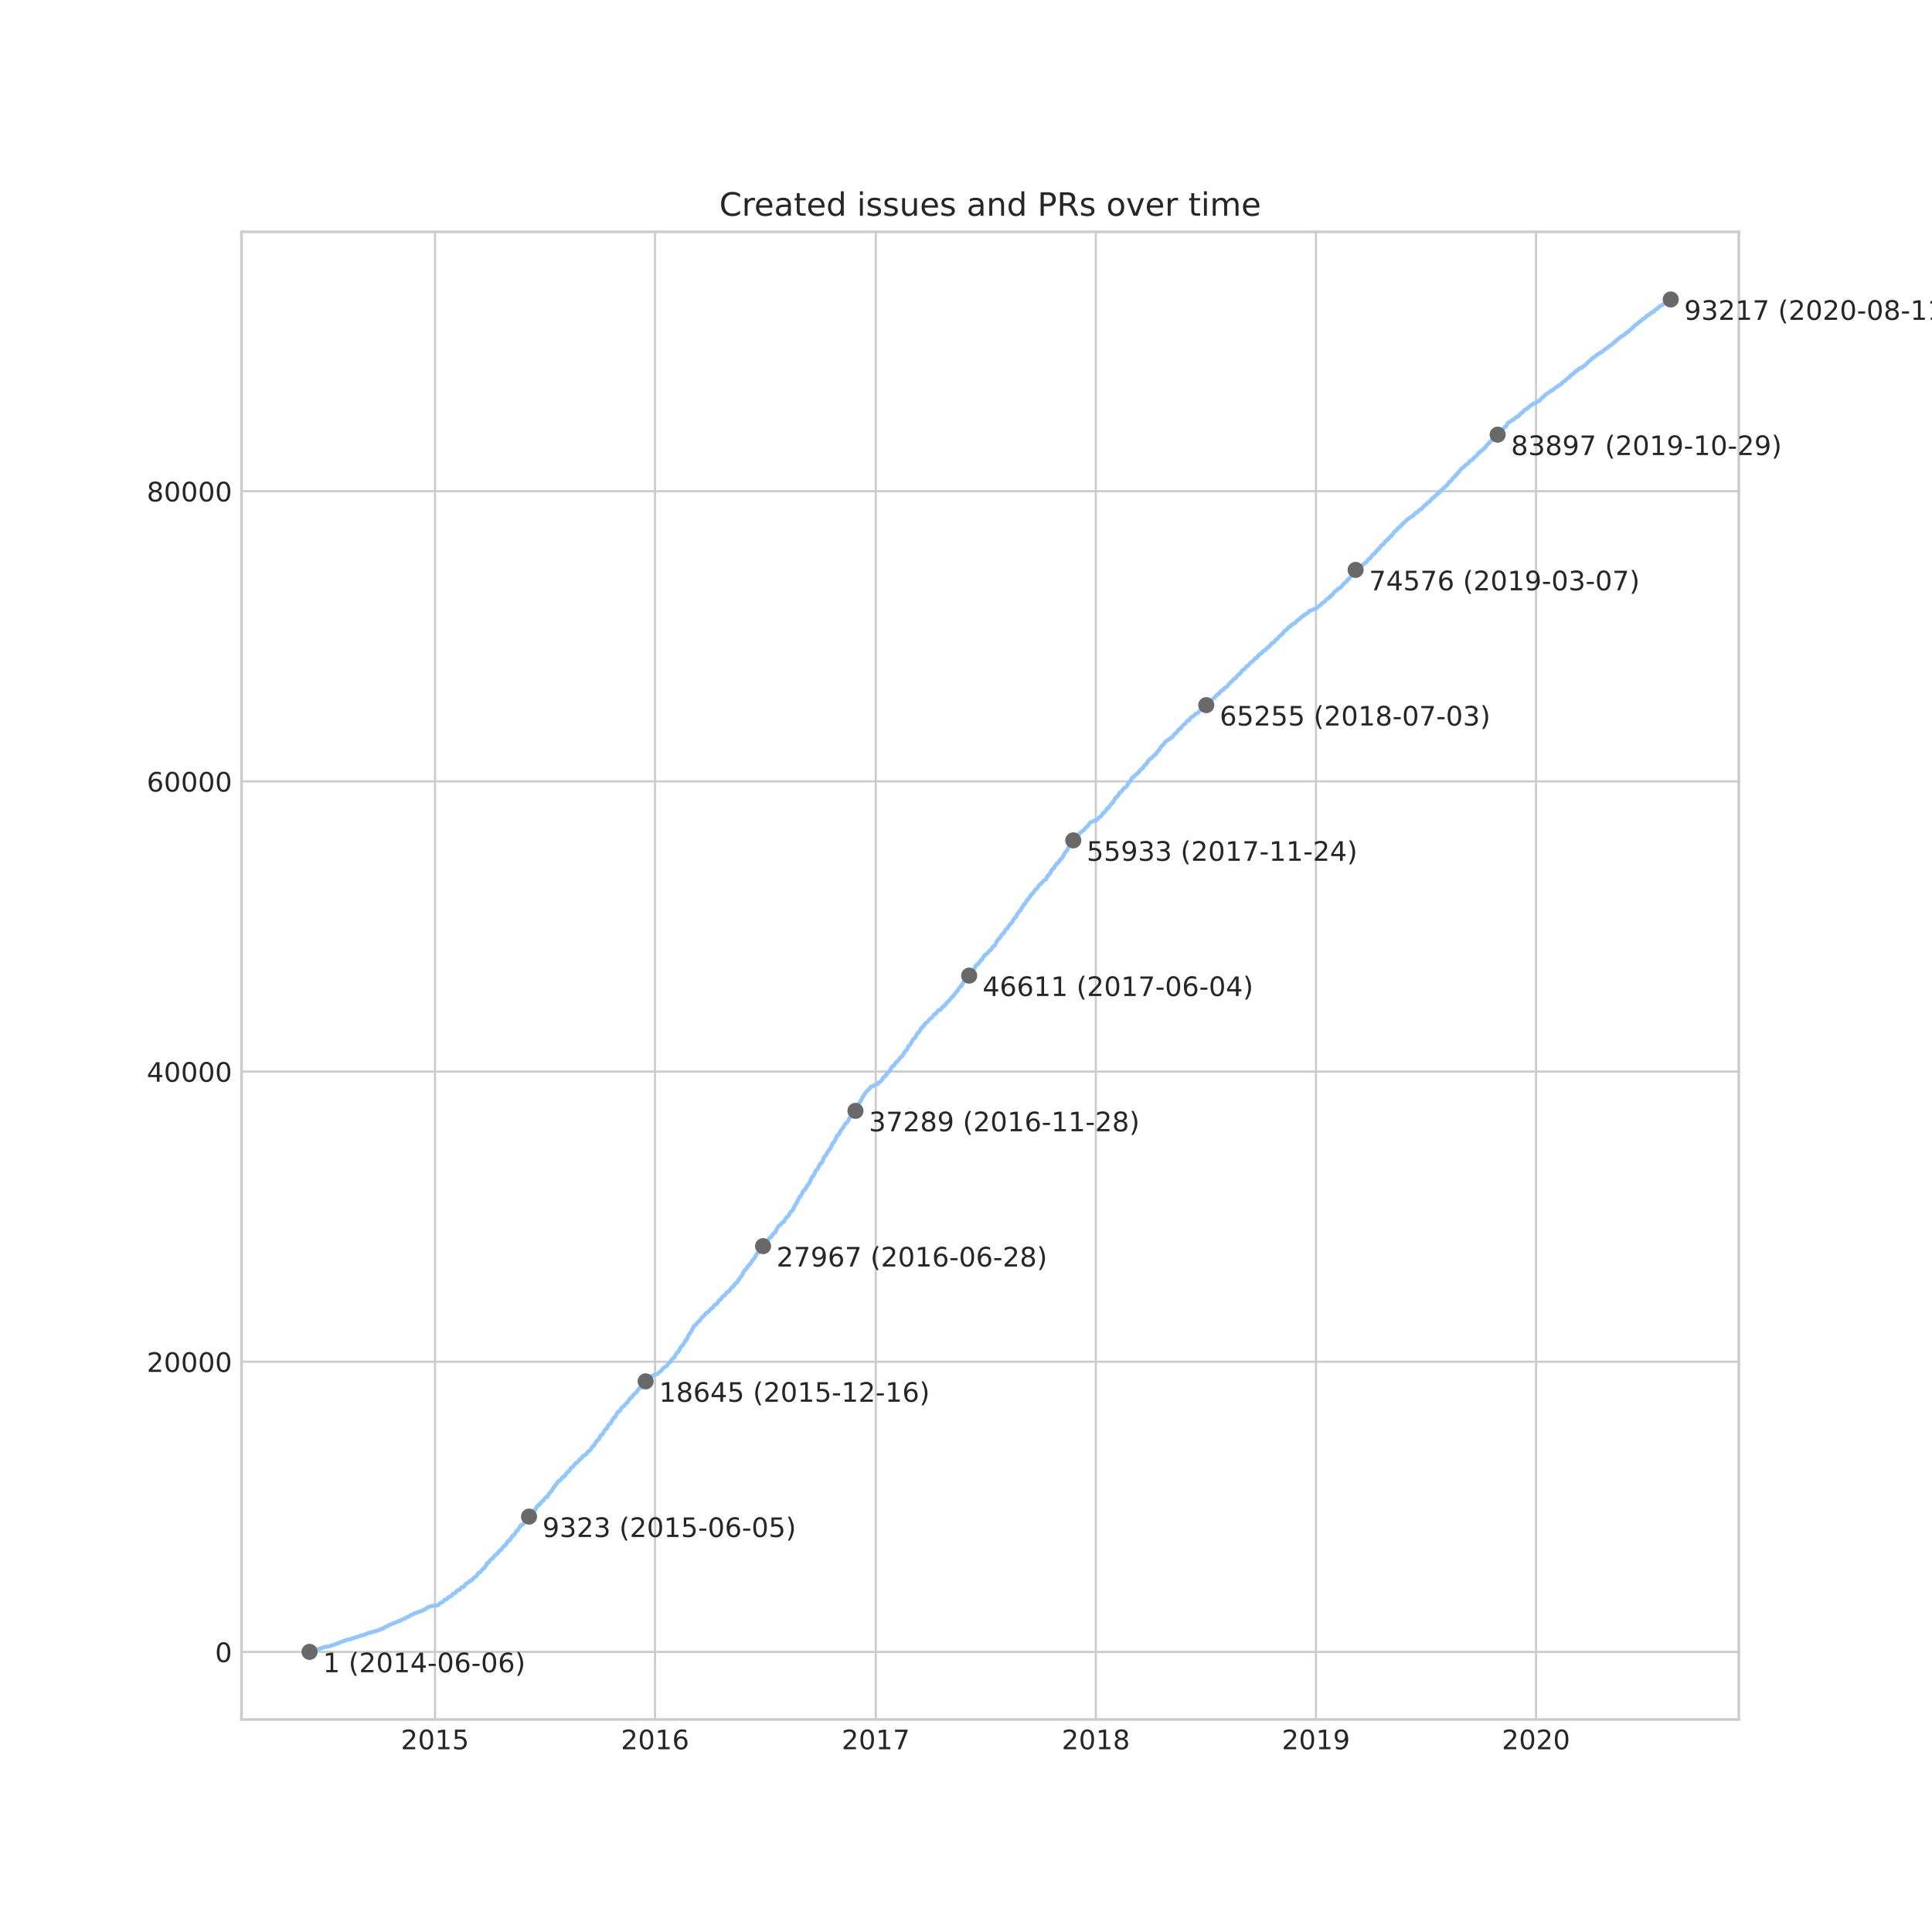 <?xml version="1.0" encoding="utf-8" standalone="no"?>
<!DOCTYPE svg PUBLIC "-//W3C//DTD SVG 1.1//EN"
  "http://www.w3.org/Graphics/SVG/1.1/DTD/svg11.dtd">
<!-- Created with matplotlib (https://matplotlib.org/) -->
<svg height="720pt" version="1.1" viewBox="0 0 720 720" width="720pt" xmlns="http://www.w3.org/2000/svg" xmlns:xlink="http://www.w3.org/1999/xlink">
 <defs>
  <style type="text/css">*{stroke-linecap:butt;stroke-linejoin:round;}</style>
 </defs>
 <g id="figure_1">
  <g id="patch_1">
   <path d="M 0 720 
L 720 720 
L 720 0 
L 0 0 
z
" style="fill:#ffffff;"/>
  </g>
  <g id="axes_1">
   <g id="patch_2">
    <path d="M 90 640.8 
L 648 640.8 
L 648 86.4 
L 90 86.4 
z
" style="fill:#ffffff;"/>
   </g>
   <g id="matplotlib.axis_1">
    <g id="xtick_1">
     <g id="line2d_1">
      <path clip-path="url(#p7622eb906f)" d="M 162.104 640.8 
L 162.104 86.4 
" style="fill:none;stroke:#cccccc;stroke-linecap:round;stroke-width:0.8;"/>
     </g>
     <g id="line2d_2"/>
     <g id="text_1">
      <!-- 2015 -->
      <g style="fill:#262626;" transform="translate(149.379 651.898)scale(0.1 -0.1)">
       <defs>
        <path d="M 19.188 8.297 
L 53.609 8.297 
L 53.609 0 
L 7.328 0 
L 7.328 8.297 
Q 12.938 14.109 22.625 23.891 
Q 32.328 33.688 34.812 36.531 
Q 39.547 41.844 41.422 45.531 
Q 43.312 49.219 43.312 52.781 
Q 43.312 58.594 39.234 62.25 
Q 35.156 65.922 28.609 65.922 
Q 23.969 65.922 18.812 64.312 
Q 13.672 62.703 7.812 59.422 
L 7.812 69.391 
Q 13.766 71.781 18.938 73 
Q 24.125 74.219 28.422 74.219 
Q 39.75 74.219 46.484 68.547 
Q 53.219 62.891 53.219 53.422 
Q 53.219 48.922 51.531 44.891 
Q 49.859 40.875 45.406 35.406 
Q 44.188 33.984 37.641 27.219 
Q 31.109 20.453 19.188 8.297 
z
" id="DejaVuSans-50"/>
        <path d="M 31.781 66.406 
Q 24.172 66.406 20.328 58.906 
Q 16.5 51.422 16.5 36.375 
Q 16.5 21.391 20.328 13.891 
Q 24.172 6.391 31.781 6.391 
Q 39.453 6.391 43.281 13.891 
Q 47.125 21.391 47.125 36.375 
Q 47.125 51.422 43.281 58.906 
Q 39.453 66.406 31.781 66.406 
z
M 31.781 74.219 
Q 44.047 74.219 50.516 64.516 
Q 56.984 54.828 56.984 36.375 
Q 56.984 17.969 50.516 8.266 
Q 44.047 -1.422 31.781 -1.422 
Q 19.531 -1.422 13.062 8.266 
Q 6.594 17.969 6.594 36.375 
Q 6.594 54.828 13.062 64.516 
Q 19.531 74.219 31.781 74.219 
z
" id="DejaVuSans-48"/>
        <path d="M 12.406 8.297 
L 28.516 8.297 
L 28.516 63.922 
L 10.984 60.406 
L 10.984 69.391 
L 28.422 72.906 
L 38.281 72.906 
L 38.281 8.297 
L 54.391 8.297 
L 54.391 0 
L 12.406 0 
z
" id="DejaVuSans-49"/>
        <path d="M 10.797 72.906 
L 49.516 72.906 
L 49.516 64.594 
L 19.828 64.594 
L 19.828 46.734 
Q 21.969 47.469 24.109 47.828 
Q 26.266 48.188 28.422 48.188 
Q 40.625 48.188 47.75 41.5 
Q 54.891 34.812 54.891 23.391 
Q 54.891 11.625 47.562 5.094 
Q 40.234 -1.422 26.906 -1.422 
Q 22.312 -1.422 17.547 -0.641 
Q 12.797 0.141 7.719 1.703 
L 7.719 11.625 
Q 12.109 9.234 16.797 8.062 
Q 21.484 6.891 26.703 6.891 
Q 35.156 6.891 40.078 11.328 
Q 45.016 15.766 45.016 23.391 
Q 45.016 31 40.078 35.438 
Q 35.156 39.891 26.703 39.891 
Q 22.75 39.891 18.812 39.016 
Q 14.891 38.141 10.797 36.281 
z
" id="DejaVuSans-53"/>
       </defs>
       <use xlink:href="#DejaVuSans-50"/>
       <use x="63.623" xlink:href="#DejaVuSans-48"/>
       <use x="127.246" xlink:href="#DejaVuSans-49"/>
       <use x="190.869" xlink:href="#DejaVuSans-53"/>
      </g>
     </g>
    </g>
    <g id="xtick_2">
     <g id="line2d_3">
      <path clip-path="url(#p7622eb906f)" d="M 244.123 640.8 
L 244.123 86.4 
" style="fill:none;stroke:#cccccc;stroke-linecap:round;stroke-width:0.8;"/>
     </g>
     <g id="line2d_4"/>
     <g id="text_2">
      <!-- 2016 -->
      <g style="fill:#262626;" transform="translate(231.398 651.898)scale(0.1 -0.1)">
       <defs>
        <path d="M 33.016 40.375 
Q 26.375 40.375 22.484 35.828 
Q 18.609 31.297 18.609 23.391 
Q 18.609 15.531 22.484 10.953 
Q 26.375 6.391 33.016 6.391 
Q 39.656 6.391 43.531 10.953 
Q 47.406 15.531 47.406 23.391 
Q 47.406 31.297 43.531 35.828 
Q 39.656 40.375 33.016 40.375 
z
M 52.594 71.297 
L 52.594 62.312 
Q 48.875 64.062 45.094 64.984 
Q 41.312 65.922 37.594 65.922 
Q 27.828 65.922 22.672 59.328 
Q 17.531 52.734 16.797 39.406 
Q 19.672 43.656 24.016 45.922 
Q 28.375 48.188 33.594 48.188 
Q 44.578 48.188 50.953 41.516 
Q 57.328 34.859 57.328 23.391 
Q 57.328 12.156 50.688 5.359 
Q 44.047 -1.422 33.016 -1.422 
Q 20.359 -1.422 13.672 8.266 
Q 6.984 17.969 6.984 36.375 
Q 6.984 53.656 15.188 63.938 
Q 23.391 74.219 37.203 74.219 
Q 40.922 74.219 44.703 73.484 
Q 48.484 72.75 52.594 71.297 
z
" id="DejaVuSans-54"/>
       </defs>
       <use xlink:href="#DejaVuSans-50"/>
       <use x="63.623" xlink:href="#DejaVuSans-48"/>
       <use x="127.246" xlink:href="#DejaVuSans-49"/>
       <use x="190.869" xlink:href="#DejaVuSans-54"/>
      </g>
     </g>
    </g>
    <g id="xtick_3">
     <g id="line2d_5">
      <path clip-path="url(#p7622eb906f)" d="M 326.366 640.8 
L 326.366 86.4 
" style="fill:none;stroke:#cccccc;stroke-linecap:round;stroke-width:0.8;"/>
     </g>
     <g id="line2d_6"/>
     <g id="text_3">
      <!-- 2017 -->
      <g style="fill:#262626;" transform="translate(313.641 651.898)scale(0.1 -0.1)">
       <defs>
        <path d="M 8.203 72.906 
L 55.078 72.906 
L 55.078 68.703 
L 28.609 0 
L 18.312 0 
L 43.219 64.594 
L 8.203 64.594 
z
" id="DejaVuSans-55"/>
       </defs>
       <use xlink:href="#DejaVuSans-50"/>
       <use x="63.623" xlink:href="#DejaVuSans-48"/>
       <use x="127.246" xlink:href="#DejaVuSans-49"/>
       <use x="190.869" xlink:href="#DejaVuSans-55"/>
      </g>
     </g>
    </g>
    <g id="xtick_4">
     <g id="line2d_7">
      <path clip-path="url(#p7622eb906f)" d="M 408.385 640.8 
L 408.385 86.4 
" style="fill:none;stroke:#cccccc;stroke-linecap:round;stroke-width:0.8;"/>
     </g>
     <g id="line2d_8"/>
     <g id="text_4">
      <!-- 2018 -->
      <g style="fill:#262626;" transform="translate(395.66 651.898)scale(0.1 -0.1)">
       <defs>
        <path d="M 31.781 34.625 
Q 24.75 34.625 20.719 30.859 
Q 16.703 27.094 16.703 20.516 
Q 16.703 13.922 20.719 10.156 
Q 24.75 6.391 31.781 6.391 
Q 38.812 6.391 42.859 10.172 
Q 46.922 13.969 46.922 20.516 
Q 46.922 27.094 42.891 30.859 
Q 38.875 34.625 31.781 34.625 
z
M 21.922 38.812 
Q 15.578 40.375 12.031 44.719 
Q 8.5 49.078 8.5 55.328 
Q 8.5 64.062 14.719 69.141 
Q 20.953 74.219 31.781 74.219 
Q 42.672 74.219 48.875 69.141 
Q 55.078 64.062 55.078 55.328 
Q 55.078 49.078 51.531 44.719 
Q 48 40.375 41.703 38.812 
Q 48.828 37.156 52.797 32.312 
Q 56.781 27.484 56.781 20.516 
Q 56.781 9.906 50.312 4.234 
Q 43.844 -1.422 31.781 -1.422 
Q 19.734 -1.422 13.25 4.234 
Q 6.781 9.906 6.781 20.516 
Q 6.781 27.484 10.781 32.312 
Q 14.797 37.156 21.922 38.812 
z
M 18.312 54.391 
Q 18.312 48.734 21.844 45.562 
Q 25.391 42.391 31.781 42.391 
Q 38.141 42.391 41.719 45.562 
Q 45.312 48.734 45.312 54.391 
Q 45.312 60.062 41.719 63.234 
Q 38.141 66.406 31.781 66.406 
Q 25.391 66.406 21.844 63.234 
Q 18.312 60.062 18.312 54.391 
z
" id="DejaVuSans-56"/>
       </defs>
       <use xlink:href="#DejaVuSans-50"/>
       <use x="63.623" xlink:href="#DejaVuSans-48"/>
       <use x="127.246" xlink:href="#DejaVuSans-49"/>
       <use x="190.869" xlink:href="#DejaVuSans-56"/>
      </g>
     </g>
    </g>
    <g id="xtick_5">
     <g id="line2d_9">
      <path clip-path="url(#p7622eb906f)" d="M 490.404 640.8 
L 490.404 86.4 
" style="fill:none;stroke:#cccccc;stroke-linecap:round;stroke-width:0.8;"/>
     </g>
     <g id="line2d_10"/>
     <g id="text_5">
      <!-- 2019 -->
      <g style="fill:#262626;" transform="translate(477.679 651.898)scale(0.1 -0.1)">
       <defs>
        <path d="M 10.984 1.516 
L 10.984 10.5 
Q 14.703 8.734 18.5 7.812 
Q 22.312 6.891 25.984 6.891 
Q 35.75 6.891 40.891 13.453 
Q 46.047 20.016 46.781 33.406 
Q 43.953 29.203 39.594 26.953 
Q 35.25 24.703 29.984 24.703 
Q 19.047 24.703 12.672 31.312 
Q 6.297 37.938 6.297 49.422 
Q 6.297 60.641 12.938 67.422 
Q 19.578 74.219 30.609 74.219 
Q 43.266 74.219 49.922 64.516 
Q 56.594 54.828 56.594 36.375 
Q 56.594 19.141 48.406 8.859 
Q 40.234 -1.422 26.422 -1.422 
Q 22.703 -1.422 18.891 -0.688 
Q 15.094 0.047 10.984 1.516 
z
M 30.609 32.422 
Q 37.25 32.422 41.125 36.953 
Q 45.016 41.5 45.016 49.422 
Q 45.016 57.281 41.125 61.844 
Q 37.25 66.406 30.609 66.406 
Q 23.969 66.406 20.094 61.844 
Q 16.219 57.281 16.219 49.422 
Q 16.219 41.5 20.094 36.953 
Q 23.969 32.422 30.609 32.422 
z
" id="DejaVuSans-57"/>
       </defs>
       <use xlink:href="#DejaVuSans-50"/>
       <use x="63.623" xlink:href="#DejaVuSans-48"/>
       <use x="127.246" xlink:href="#DejaVuSans-49"/>
       <use x="190.869" xlink:href="#DejaVuSans-57"/>
      </g>
     </g>
    </g>
    <g id="xtick_6">
     <g id="line2d_11">
      <path clip-path="url(#p7622eb906f)" d="M 572.423 640.8 
L 572.423 86.4 
" style="fill:none;stroke:#cccccc;stroke-linecap:round;stroke-width:0.8;"/>
     </g>
     <g id="line2d_12"/>
     <g id="text_6">
      <!-- 2020 -->
      <g style="fill:#262626;" transform="translate(559.698 651.898)scale(0.1 -0.1)">
       <use xlink:href="#DejaVuSans-50"/>
       <use x="63.623" xlink:href="#DejaVuSans-48"/>
       <use x="127.246" xlink:href="#DejaVuSans-50"/>
       <use x="190.869" xlink:href="#DejaVuSans-48"/>
      </g>
     </g>
    </g>
   </g>
   <g id="matplotlib.axis_2">
    <g id="ytick_1">
     <g id="line2d_13">
      <path clip-path="url(#p7622eb906f)" d="M 90 615.605 
L 648 615.605 
" style="fill:none;stroke:#cccccc;stroke-linecap:round;stroke-width:0.8;"/>
     </g>
     <g id="line2d_14"/>
     <g id="text_7">
      <!-- 0 -->
      <g style="fill:#262626;" transform="translate(80.138 619.405)scale(0.1 -0.1)">
       <use xlink:href="#DejaVuSans-48"/>
      </g>
     </g>
    </g>
    <g id="ytick_2">
     <g id="line2d_15">
      <path clip-path="url(#p7622eb906f)" d="M 90 507.469 
L 648 507.469 
" style="fill:none;stroke:#cccccc;stroke-linecap:round;stroke-width:0.8;"/>
     </g>
     <g id="line2d_16"/>
     <g id="text_8">
      <!-- 20000 -->
      <g style="fill:#262626;" transform="translate(54.688 511.269)scale(0.1 -0.1)">
       <use xlink:href="#DejaVuSans-50"/>
       <use x="63.623" xlink:href="#DejaVuSans-48"/>
       <use x="127.246" xlink:href="#DejaVuSans-48"/>
       <use x="190.869" xlink:href="#DejaVuSans-48"/>
       <use x="254.492" xlink:href="#DejaVuSans-48"/>
      </g>
     </g>
    </g>
    <g id="ytick_3">
     <g id="line2d_17">
      <path clip-path="url(#p7622eb906f)" d="M 90 399.334 
L 648 399.334 
" style="fill:none;stroke:#cccccc;stroke-linecap:round;stroke-width:0.8;"/>
     </g>
     <g id="line2d_18"/>
     <g id="text_9">
      <!-- 40000 -->
      <g style="fill:#262626;" transform="translate(54.688 403.133)scale(0.1 -0.1)">
       <defs>
        <path d="M 37.797 64.312 
L 12.891 25.391 
L 37.797 25.391 
z
M 35.203 72.906 
L 47.609 72.906 
L 47.609 25.391 
L 58.016 25.391 
L 58.016 17.188 
L 47.609 17.188 
L 47.609 0 
L 37.797 0 
L 37.797 17.188 
L 4.891 17.188 
L 4.891 26.703 
z
" id="DejaVuSans-52"/>
       </defs>
       <use xlink:href="#DejaVuSans-52"/>
       <use x="63.623" xlink:href="#DejaVuSans-48"/>
       <use x="127.246" xlink:href="#DejaVuSans-48"/>
       <use x="190.869" xlink:href="#DejaVuSans-48"/>
       <use x="254.492" xlink:href="#DejaVuSans-48"/>
      </g>
     </g>
    </g>
    <g id="ytick_4">
     <g id="line2d_19">
      <path clip-path="url(#p7622eb906f)" d="M 90 291.198 
L 648 291.198 
" style="fill:none;stroke:#cccccc;stroke-linecap:round;stroke-width:0.8;"/>
     </g>
     <g id="line2d_20"/>
     <g id="text_10">
      <!-- 60000 -->
      <g style="fill:#262626;" transform="translate(54.688 294.997)scale(0.1 -0.1)">
       <use xlink:href="#DejaVuSans-54"/>
       <use x="63.623" xlink:href="#DejaVuSans-48"/>
       <use x="127.246" xlink:href="#DejaVuSans-48"/>
       <use x="190.869" xlink:href="#DejaVuSans-48"/>
       <use x="254.492" xlink:href="#DejaVuSans-48"/>
      </g>
     </g>
    </g>
    <g id="ytick_5">
     <g id="line2d_21">
      <path clip-path="url(#p7622eb906f)" d="M 90 183.062 
L 648 183.062 
" style="fill:none;stroke:#cccccc;stroke-linecap:round;stroke-width:0.8;"/>
     </g>
     <g id="line2d_22"/>
     <g id="text_11">
      <!-- 80000 -->
      <g style="fill:#262626;" transform="translate(54.688 186.861)scale(0.1 -0.1)">
       <use xlink:href="#DejaVuSans-56"/>
       <use x="63.623" xlink:href="#DejaVuSans-48"/>
       <use x="127.246" xlink:href="#DejaVuSans-48"/>
       <use x="190.869" xlink:href="#DejaVuSans-48"/>
       <use x="254.492" xlink:href="#DejaVuSans-48"/>
      </g>
     </g>
    </g>
   </g>
   <g id="line2d_23">
    <path clip-path="url(#p7622eb906f)" d="M 115.364 615.6 
L 115.474 615.535 
L 116.663 615.184 
L 117.167 614.994 
L 117.783 614.87 
L 118.267 614.654 
L 118.379 614.611 
L 119.353 614.405 
L 119.461 614.286 
L 120.06 614.146 
L 120.26 614.075 
L 120.973 613.805 
L 121.073 613.778 
L 122.61 613.556 
L 122.698 613.54 
L 123.222 613.345 
L 123.429 613.243 
L 124.05 613.086 
L 127.468 611.799 
L 127.781 611.653 
L 128.556 611.475 
L 128.682 611.339 
L 129.084 611.204 
L 129.232 611.156 
L 129.512 611.075 
L 130.341 610.934 
L 130.463 610.874 
L 130.838 610.745 
L 130.88 610.685 
L 131.716 610.545 
L 132.679 610.15 
L 133.337 610.02 
L 133.392 609.993 
L 133.764 609.869 
L 133.844 609.766 
L 134.05 609.625 
L 134.78 609.517 
L 135.27 609.393 
L 136.022 609.09 
L 136.534 608.977 
L 136.65 608.944 
L 136.791 608.825 
L 137.29 608.598 
L 138.681 608.231 
L 139.134 608.085 
L 139.823 607.955 
L 140.014 607.895 
L 140.394 607.711 
L 141.172 607.528 
L 142.246 607.025 
L 142.789 606.895 
L 142.951 606.803 
L 143.44 606.425 
L 143.586 606.295 
L 144.097 606.133 
L 144.509 606.008 
L 144.826 605.722 
L 145.025 605.597 
L 145.165 605.57 
L 146.827 604.83 
L 147.484 604.711 
L 147.772 604.521 
L 148.117 604.37 
L 148.231 604.278 
L 148.67 604.143 
L 148.817 604.111 
L 149.21 603.965 
L 149.484 603.819 
L 149.76 603.586 
L 150.645 603.316 
L 150.746 603.256 
L 150.858 603.132 
L 151.203 602.932 
L 151.502 602.737 
L 151.61 602.667 
L 152.177 602.521 
L 152.717 602.132 
L 152.924 602.013 
L 153.032 601.991 
L 153.758 601.672 
L 153.9 601.548 
L 154.154 601.402 
L 154.385 601.283 
L 155.3 601.088 
L 155.393 601.002 
L 155.646 600.829 
L 155.732 600.785 
L 157.124 600.396 
L 157.301 600.315 
L 157.402 600.191 
L 158.319 599.78 
L 158.656 599.569 
L 158.741 599.423 
L 159.01 599.277 
L 159.148 599.19 
L 159.458 598.952 
L 160.06 598.834 
L 160.152 598.785 
L 160.283 598.661 
L 160.354 598.601 
L 161.868 598.412 
L 162.37 598.369 
L 163.178 598.196 
L 163.299 598.071 
L 163.594 597.936 
L 163.739 597.704 
L 163.882 597.574 
L 164 597.46 
L 164.983 597.033 
L 165.325 596.59 
L 165.459 596.471 
L 165.717 596.184 
L 166.567 595.925 
L 167.033 595.395 
L 167.13 595.314 
L 167.271 595.189 
L 167.366 595.13 
L 167.96 594.946 
L 168.042 594.876 
L 168.211 594.751 
L 168.396 594.47 
L 168.493 594.357 
L 168.605 594.238 
L 168.679 594.119 
L 168.844 594 
L 168.893 593.94 
L 169.503 593.805 
L 169.614 593.708 
L 169.716 593.578 
L 169.926 593.319 
L 170.049 593.124 
L 170.175 592.967 
L 170.277 592.843 
L 170.46 592.718 
L 170.507 592.686 
L 171.092 592.551 
L 171.283 592.378 
L 171.506 592.162 
L 171.648 591.94 
L 172.01 591.572 
L 172.756 591.399 
L 172.897 591.221 
L 173.211 590.81 
L 173.3 590.669 
L 173.521 590.329 
L 174.237 589.918 
L 174.472 589.804 
L 174.682 589.637 
L 174.791 589.599 
L 174.894 589.404 
L 175.012 589.296 
L 175.182 589.112 
L 175.184 589.107 
L 175.772 588.977 
L 175.89 588.836 
L 176.045 588.663 
L 176.116 588.609 
L 176.221 588.49 
L 176.358 588.215 
L 176.49 588.09 
L 176.669 587.95 
L 177.424 587.468 
L 177.619 587.225 
L 177.769 587.074 
L 178.004 586.587 
L 178.178 586.382 
L 178.257 586.214 
L 178.389 586.106 
L 178.92 585.917 
L 179.021 585.809 
L 179.136 585.679 
L 180.107 584.581 
L 180.475 584.403 
L 180.575 584.203 
L 180.705 584.051 
L 180.881 583.781 
L 181.595 582.554 
L 182.06 582.327 
L 182.225 582.143 
L 182.306 581.981 
L 182.515 581.645 
L 182.575 581.478 
L 182.689 581.402 
L 183.326 580.878 
L 183.635 580.721 
L 183.777 580.542 
L 183.931 580.294 
L 184.135 580.007 
L 184.541 579.531 
L 184.65 579.391 
L 185.115 579.245 
L 185.33 578.974 
L 185.48 578.763 
L 185.676 578.569 
L 185.863 578.326 
L 186.055 578.017 
L 186.454 577.72 
L 186.768 577.601 
L 186.867 577.363 
L 187.003 577.228 
L 187.104 577.055 
L 187.216 576.925 
L 187.367 576.698 
L 187.468 576.552 
L 187.57 576.357 
L 187.695 576.228 
L 187.816 576.109 
L 188.263 575.984 
L 188.34 575.86 
L 188.391 575.709 
L 189.395 574.243 
L 189.881 574.103 
L 190.337 573.368 
L 190.816 572.616 
L 190.907 572.411 
L 191.161 572.286 
L 191.484 572.119 
L 191.96 571.394 
L 192.518 570.48 
L 192.983 570.302 
L 193.329 569.583 
L 193.45 569.469 
L 193.565 569.253 
L 193.706 569.123 
L 194.005 568.615 
L 194.07 568.539 
L 194.373 568.409 
L 194.501 568.339 
L 194.733 568.182 
L 195.128 567.647 
L 195.239 567.555 
L 195.315 567.425 
L 195.587 566.917 
L 196.265 566.593 
L 196.495 566.231 
L 196.645 566.041 
L 197.176 565.144 
L 197.755 564.944 
L 197.808 564.744 
L 198.026 564.333 
L 198.247 563.846 
L 198.364 563.533 
L 198.494 563.343 
L 198.74 562.97 
L 199.379 562.857 
L 199.667 562.251 
L 199.792 562.132 
L 199.93 561.813 
L 200.025 561.64 
L 200.148 561.413 
L 200.255 561.278 
L 200.478 561.013 
L 200.922 560.872 
L 201.039 560.721 
L 201.154 560.548 
L 201.274 560.353 
L 202.098 559.396 
L 202.484 559.261 
L 202.696 558.904 
L 203.317 558.055 
L 203.996 557.861 
L 204.075 557.709 
L 204.251 557.39 
L 204.343 557.093 
L 204.459 556.898 
L 204.549 556.715 
L 205.392 555.768 
L 205.61 555.649 
L 205.743 555.357 
L 206.066 554.779 
L 206.118 554.638 
L 207.047 553.433 
L 207.22 553.27 
L 207.36 552.876 
L 207.697 552.622 
L 208.04 552.113 
L 208.15 551.951 
L 208.397 551.773 
L 208.781 551.648 
L 209.022 551.367 
L 209.129 551.21 
L 209.287 551.059 
L 209.734 550.454 
L 209.997 550.356 
L 210.341 550.232 
L 210.499 550.01 
L 210.624 549.826 
L 210.734 549.632 
L 210.978 549.199 
L 211.085 549.064 
L 211.196 548.934 
L 212.207 548.037 
L 212.34 547.891 
L 212.433 547.712 
L 212.661 547.301 
L 212.83 547.063 
L 212.963 546.912 
L 213.52 546.647 
L 214.162 545.755 
L 214.342 545.528 
L 214.451 545.312 
L 215.131 544.987 
L 215.323 544.803 
L 216.201 543.727 
L 216.628 543.544 
L 216.837 543.241 
L 216.921 543.089 
L 217.068 542.873 
L 217.165 542.733 
L 217.944 542.251 
L 218.353 542.105 
L 218.5 541.868 
L 218.686 541.559 
L 219.284 540.813 
L 219.755 540.673 
L 220.028 540.348 
L 220.185 540.051 
L 220.284 539.813 
L 220.4 539.689 
L 220.853 539.024 
L 221.24 538.878 
L 221.544 538.331 
L 221.632 538.18 
L 221.76 537.985 
L 222.199 537.277 
L 222.285 537.115 
L 223.174 536.369 
L 223.333 536.007 
L 223.405 535.871 
L 223.493 535.617 
L 223.609 535.493 
L 223.725 535.244 
L 223.914 534.812 
L 224.515 534.568 
L 224.917 533.828 
L 225.002 533.633 
L 225.134 533.433 
L 225.231 533.249 
L 225.453 532.86 
L 225.768 532.654 
L 226.031 532.492 
L 226.155 532.249 
L 226.358 531.924 
L 226.504 531.67 
L 226.541 531.53 
L 226.738 531.216 
L 226.818 531.027 
L 226.952 530.843 
L 227.667 530.378 
L 227.782 530.021 
L 227.933 529.74 
L 228.047 529.529 
L 228.601 528.578 
L 228.71 528.367 
L 229.174 528.205 
L 229.249 528.059 
L 229.452 527.604 
L 229.682 527.22 
L 229.793 527.004 
L 229.902 526.874 
L 230.078 526.474 
L 230.156 526.339 
L 230.287 526.166 
L 230.794 526.02 
L 230.899 525.799 
L 231.044 525.62 
L 231.397 525.069 
L 231.524 524.885 
L 231.982 524.355 
L 232.356 524.166 
L 232.447 524.03 
L 232.6 523.901 
L 232.711 523.733 
L 233.671 522.646 
L 233.939 522.517 
L 234.909 520.981 
L 235.012 520.895 
L 235.463 520.738 
L 235.67 520.359 
L 235.815 520.181 
L 235.94 520.029 
L 236.159 519.737 
L 236.263 519.619 
L 236.418 519.462 
L 236.529 519.386 
L 237.134 518.905 
L 237.405 518.553 
L 237.566 518.305 
L 237.706 518.04 
L 238.127 517.494 
L 238.631 517.267 
L 238.79 517.077 
L 238.956 516.666 
L 239.21 516.174 
L 239.354 516.028 
L 239.486 515.774 
L 239.667 515.499 
L 240.212 515.309 
L 240.544 514.839 
L 240.736 514.563 
L 240.864 514.406 
L 241.255 513.828 
L 241.496 513.768 
L 241.753 513.644 
L 241.978 513.406 
L 242.651 512.865 
L 243.31 512.725 
L 243.686 512.433 
L 243.898 512.298 
L 244.242 512.211 
L 244.898 512.081 
L 246.135 511.006 
L 246.513 510.838 
L 246.728 510.541 
L 246.79 510.373 
L 247.247 509.805 
L 247.49 509.692 
L 247.634 509.535 
L 248.399 509.092 
L 248.582 508.875 
L 248.653 508.729 
L 249.336 507.902 
L 249.683 507.718 
L 249.849 507.405 
L 249.953 507.28 
L 250.707 506.242 
L 251.295 505.837 
L 251.404 505.642 
L 251.488 505.507 
L 251.616 505.253 
L 251.722 505.128 
L 251.841 504.826 
L 252.208 504.144 
L 252.347 504.047 
L 252.826 503.771 
L 253.062 503.274 
L 253.136 503.068 
L 253.258 502.949 
L 253.333 502.771 
L 253.937 501.641 
L 254.306 501.511 
L 254.767 500.819 
L 254.85 500.662 
L 255.548 499.424 
L 255.934 499.17 
L 256.123 498.824 
L 256.268 498.332 
L 256.392 498.083 
L 256.44 497.91 
L 257.237 496.645 
L 257.474 496.515 
L 257.877 495.607 
L 257.973 495.472 
L 258.177 495.082 
L 258.249 494.937 
L 258.404 494.601 
L 258.462 494.466 
L 258.59 494.277 
L 259.394 493.536 
L 259.499 493.417 
L 259.643 493.282 
L 259.775 493.114 
L 260.258 492.509 
L 260.718 492.271 
L 260.833 492.12 
L 260.945 491.979 
L 261.098 491.752 
L 261.281 491.433 
L 261.541 491 
L 261.626 490.849 
L 261.788 490.687 
L 262.252 490.492 
L 262.502 490.135 
L 262.653 489.995 
L 262.754 489.838 
L 262.888 489.692 
L 262.988 489.53 
L 263.428 489.184 
L 264.086 488.778 
L 264.206 488.638 
L 264.346 488.454 
L 264.467 488.362 
L 264.54 488.227 
L 264.65 488.092 
L 264.74 487.967 
L 264.846 487.783 
L 265.445 487.481 
L 265.665 487.226 
L 265.898 486.907 
L 266.416 486.177 
L 266.997 486.037 
L 267.136 485.891 
L 267.241 485.75 
L 267.363 485.577 
L 267.474 485.41 
L 267.992 484.582 
L 268.609 484.263 
L 268.716 484.09 
L 268.798 483.95 
L 269.025 483.631 
L 269.152 483.404 
L 269.441 483.177 
L 269.622 482.955 
L 270.141 482.766 
L 270.4 482.306 
L 270.576 482.068 
L 270.681 481.852 
L 270.808 481.701 
L 270.945 481.544 
L 271.57 481.198 
L 271.762 481.068 
L 271.899 480.965 
L 272.16 480.554 
L 272.298 480.344 
L 272.404 480.181 
L 272.564 479.965 
L 272.833 479.689 
L 273.197 479.543 
L 273.359 479.262 
L 273.533 479.078 
L 273.649 478.878 
L 273.748 478.722 
L 273.87 478.521 
L 274.067 478.338 
L 274.324 478.067 
L 274.713 477.911 
L 274.817 477.748 
L 275.156 477.137 
L 275.347 476.84 
L 276.018 475.796 
L 276.358 475.629 
L 276.586 475.131 
L 277.275 473.709 
L 277.34 473.542 
L 277.788 473.217 
L 277.964 473.098 
L 279.132 471.379 
L 279.476 471.244 
L 279.635 470.974 
L 280.754 469.243 
L 281.163 468.973 
L 281.531 468.249 
L 281.616 468.016 
L 281.743 467.681 
L 281.831 467.524 
L 282.439 466.843 
L 282.745 466.621 
L 282.885 466.399 
L 283.352 465.469 
L 283.412 465.323 
L 283.559 465.069 
L 283.647 464.907 
L 283.764 464.788 
L 284.217 464.588 
L 284.357 464.404 
L 284.541 464.166 
L 284.658 464.004 
L 284.804 463.766 
L 285.022 463.404 
L 285.223 463.08 
L 285.34 462.901 
L 285.731 462.739 
L 286.576 461.696 
L 286.844 461.247 
L 287.321 461.063 
L 287.722 460.452 
L 287.893 460.23 
L 288.037 460.019 
L 288.207 459.836 
L 288.336 459.646 
L 288.47 459.435 
L 288.886 459.295 
L 289.109 458.835 
L 289.188 458.684 
L 289.262 458.522 
L 289.394 458.251 
L 289.464 458.073 
L 290.102 456.986 
L 290.94 456.375 
L 291.054 456.17 
L 291.371 455.786 
L 291.521 455.624 
L 291.593 455.532 
L 292.091 455.38 
L 292.343 455.007 
L 292.484 454.71 
L 292.598 454.537 
L 292.726 454.25 
L 292.836 454.072 
L 292.99 453.823 
L 293.089 453.65 
L 293.282 453.537 
L 293.69 453.32 
L 293.96 452.942 
L 294.094 452.666 
L 294.202 452.417 
L 294.331 452.174 
L 294.419 452.017 
L 294.566 451.85 
L 294.643 451.666 
L 294.72 451.477 
L 295.115 451.32 
L 295.323 451.06 
L 295.451 450.898 
L 295.561 450.698 
L 296.489 448.789 
L 296.828 448.546 
L 296.976 447.995 
L 297.051 447.86 
L 297.973 446 
L 298.415 445.827 
L 298.704 445.129 
L 298.815 444.961 
L 299.141 444.232 
L 299.298 443.896 
L 299.697 443.502 
L 299.949 443.361 
L 300.514 442.437 
L 300.624 442.274 
L 301.17 441.317 
L 301.558 441.079 
L 301.757 440.668 
L 302.011 440.106 
L 302.226 439.479 
L 302.326 439.241 
L 302.446 439.041 
L 302.532 438.803 
L 302.635 438.636 
L 302.744 438.5 
L 302.855 438.381 
L 303.132 438.241 
L 303.273 437.97 
L 303.415 437.689 
L 303.584 437.381 
L 303.657 437.122 
L 303.809 436.835 
L 303.865 436.576 
L 303.972 436.386 
L 304.104 436.186 
L 304.205 436.024 
L 304.551 435.851 
L 304.772 435.543 
L 305.222 434.586 
L 305.351 434.305 
L 305.433 434.099 
L 305.586 433.829 
L 305.661 433.672 
L 305.771 433.607 
L 306.188 433.456 
L 306.254 433.337 
L 306.391 433.002 
L 306.509 432.823 
L 306.71 432.418 
L 306.849 432.012 
L 306.957 431.634 
L 307.055 431.374 
L 307.19 431.093 
L 307.264 430.931 
L 307.401 430.774 
L 307.732 430.639 
L 307.859 430.477 
L 308.037 430.05 
L 308.115 429.893 
L 308.259 429.676 
L 308.422 429.444 
L 309.11 428.26 
L 309.364 428.119 
L 309.479 427.854 
L 309.607 427.568 
L 309.682 427.427 
L 309.823 427.195 
L 310.388 425.957 
L 310.497 425.767 
L 310.815 425.616 
L 310.964 425.475 
L 311.119 425.092 
L 311.542 424.145 
L 311.652 423.994 
L 312 423.172 
L 312.23 423.042 
L 312.581 422.831 
L 313.092 421.772 
L 313.235 421.469 
L 313.762 420.739 
L 314.033 420.523 
L 314.276 420.074 
L 314.374 419.923 
L 315.209 418.56 
L 315.623 418.387 
L 315.754 418.209 
L 316.008 417.771 
L 316.158 417.522 
L 316.961 415.992 
L 317.245 415.824 
L 317.653 415.067 
L 317.84 414.667 
L 317.991 414.451 
L 318.156 414.31 
L 318.445 414.132 
L 318.832 413.959 
L 319.082 413.543 
L 319.165 413.364 
L 319.333 413.148 
L 319.42 412.894 
L 319.53 412.526 
L 319.684 411.985 
L 319.797 411.699 
L 320.002 411.256 
L 320.322 411.093 
L 321.73 408.406 
L 321.953 408.255 
L 322.061 408.038 
L 322.236 407.719 
L 322.346 407.503 
L 322.518 407.292 
L 322.651 407.146 
L 322.752 406.99 
L 323.033 406.552 
L 323.564 406.335 
L 323.677 406.114 
L 323.813 405.968 
L 323.933 405.784 
L 324.657 404.94 
L 325.407 404.762 
L 325.703 404.546 
L 325.972 404.394 
L 326.104 404.335 
L 326.949 404.108 
L 327.071 403.946 
L 327.193 403.8 
L 327.456 403.491 
L 327.691 403.372 
L 327.882 403.237 
L 328.37 402.875 
L 328.657 402.475 
L 328.802 402.226 
L 329.102 401.723 
L 329.283 401.458 
L 329.57 401.345 
L 329.887 401.145 
L 330.035 400.934 
L 330.275 400.534 
L 330.473 400.231 
L 330.564 400.08 
L 330.704 399.836 
L 330.821 399.642 
L 330.909 399.539 
L 331.302 399.388 
L 331.938 398.55 
L 332.045 398.171 
L 332.174 397.966 
L 332.306 397.728 
L 332.386 397.582 
L 332.506 397.414 
L 332.983 397.268 
L 333.195 396.982 
L 333.32 396.776 
L 333.452 396.576 
L 333.559 396.414 
L 333.665 396.273 
L 333.768 396.1 
L 334.029 395.711 
L 334.507 395.543 
L 334.633 395.349 
L 334.778 395.159 
L 334.864 395.013 
L 335.249 394.467 
L 335.41 394.23 
L 335.55 394.073 
L 336.198 393.656 
L 336.351 393.337 
L 336.431 393.191 
L 336.542 393.018 
L 336.643 392.84 
L 337.324 391.742 
L 337.662 391.542 
L 337.949 391.18 
L 338.208 390.629 
L 338.325 390.342 
L 338.486 389.996 
L 338.664 389.763 
L 338.793 389.596 
L 339.189 389.385 
L 339.357 389.104 
L 339.503 388.796 
L 339.572 388.639 
L 339.702 388.358 
L 339.909 387.968 
L 340.067 387.676 
L 340.437 387.26 
L 340.998 386.768 
L 341.172 386.471 
L 341.636 385.525 
L 341.736 385.335 
L 341.833 385.195 
L 341.93 384.973 
L 342.397 384.789 
L 342.746 384.135 
L 342.964 383.811 
L 343.152 383.459 
L 343.681 382.794 
L 344 382.664 
L 344.123 382.421 
L 344.216 382.291 
L 344.961 381.286 
L 345.623 380.848 
L 345.74 380.734 
L 346.032 380.35 
L 346.734 379.566 
L 347.212 379.328 
L 347.327 379.15 
L 347.553 378.853 
L 347.663 378.707 
L 347.785 378.544 
L 347.9 378.323 
L 348.165 378.052 
L 348.52 377.923 
L 348.731 377.804 
L 349.035 377.333 
L 349.723 376.474 
L 350.391 376.355 
L 351.006 375.565 
L 351.115 375.457 
L 351.272 375.289 
L 351.584 375.138 
L 351.842 374.943 
L 353.216 373.246 
L 353.509 373.121 
L 353.749 372.786 
L 354.699 371.656 
L 355.007 371.489 
L 355.574 370.715 
L 356.235 369.883 
L 356.932 369.093 
L 357.122 368.709 
L 357.252 368.547 
L 357.503 368.147 
L 357.723 367.79 
L 358.134 367.585 
L 358.566 366.914 
L 358.654 366.741 
L 358.884 366.271 
L 359.041 366.006 
L 359.302 365.617 
L 359.774 365.455 
L 360.193 364.865 
L 360.914 363.741 
L 361.159 363.595 
L 361.341 363.427 
L 361.477 363.135 
L 361.572 362.984 
L 361.699 362.713 
L 362.454 361.718 
L 363.027 361.167 
L 363.204 360.772 
L 363.341 360.496 
L 363.568 360.075 
L 363.672 359.902 
L 364.048 359.469 
L 364.48 359.339 
L 364.636 359.085 
L 364.976 358.588 
L 365.103 358.437 
L 365.391 358.058 
L 365.52 357.777 
L 366.009 357.604 
L 366.129 357.274 
L 367.048 355.836 
L 367.567 355.636 
L 367.697 355.452 
L 367.852 355.317 
L 368.134 355.106 
L 368.717 354.3 
L 369.142 354.144 
L 369.262 353.9 
L 369.909 353.046 
L 370.116 352.749 
L 370.487 352.489 
L 370.746 352.365 
L 370.937 351.954 
L 371.288 351.175 
L 371.393 350.954 
L 371.515 350.683 
L 372.08 350.013 
L 372.292 349.878 
L 373.481 348.147 
L 373.868 347.991 
L 374.37 347.158 
L 374.488 346.947 
L 374.747 346.536 
L 374.881 346.331 
L 375.157 346.163 
L 375.431 346.012 
L 375.562 345.795 
L 376.206 344.741 
L 376.329 344.557 
L 376.451 344.373 
L 376.792 344.179 
L 376.889 344.141 
L 377.008 344.017 
L 377.436 343.281 
L 377.6 342.887 
L 378.227 342.038 
L 378.529 341.908 
L 378.91 341.092 
L 379.033 340.891 
L 379.213 340.562 
L 379.339 340.34 
L 379.464 340.151 
L 379.603 339.87 
L 379.886 339.578 
L 380.14 339.432 
L 380.31 339.215 
L 380.425 339.026 
L 380.564 338.696 
L 381.496 337.199 
L 381.886 336.901 
L 382.006 336.712 
L 382.078 336.566 
L 382.237 336.312 
L 382.516 335.863 
L 382.649 335.598 
L 383.027 335.166 
L 383.299 335.036 
L 383.957 333.917 
L 384.07 333.776 
L 384.212 333.592 
L 384.314 333.398 
L 384.374 333.268 
L 384.777 333.122 
L 384.888 332.965 
L 385.308 332.305 
L 385.633 331.84 
L 386.045 331.381 
L 386.719 330.77 
L 386.851 330.489 
L 386.946 330.327 
L 387.064 330.105 
L 387.435 329.629 
L 387.838 329.391 
L 388.169 329.148 
L 388.728 328.418 
L 389.02 328.126 
L 389.229 328.034 
L 389.683 327.802 
L 390.362 326.628 
L 390.504 326.271 
L 390.819 326.017 
L 391.169 325.839 
L 391.282 325.59 
L 391.382 325.39 
L 391.74 324.709 
L 391.846 324.482 
L 391.99 324.206 
L 392.129 324.028 
L 392.451 323.79 
L 392.672 323.638 
L 392.818 323.379 
L 393.225 322.627 
L 393.419 322.498 
L 393.814 321.838 
L 394.084 321.757 
L 394.326 321.605 
L 394.974 320.54 
L 395.763 319.789 
L 395.874 319.664 
L 396.017 319.454 
L 396.209 319.032 
L 396.44 318.632 
L 396.532 318.432 
L 396.789 317.907 
L 397.547 317.053 
L 397.754 316.577 
L 397.84 316.415 
L 398.835 314.944 
L 399.049 314.782 
L 399.191 314.387 
L 399.326 314.204 
L 399.456 314.014 
L 399.574 313.749 
L 400.001 313.149 
L 400.356 313.014 
L 400.64 312.846 
L 400.94 312.284 
L 401 312.138 
L 401.112 311.911 
L 401.607 311.181 
L 402.254 310.711 
L 402.398 310.494 
L 403.41 309.694 
L 403.739 309.521 
L 403.885 309.327 
L 404.235 308.851 
L 404.98 308.137 
L 405.316 307.969 
L 405.448 307.71 
L 405.554 307.542 
L 405.715 307.315 
L 406.099 306.802 
L 406.23 306.661 
L 406.503 306.407 
L 407.37 306.099 
L 407.517 305.996 
L 407.795 305.839 
L 407.988 305.78 
L 408.695 305.645 
L 409.654 304.59 
L 410.139 304.352 
L 411.189 302.952 
L 411.612 302.736 
L 411.977 302.282 
L 412.125 302.103 
L 412.461 301.541 
L 412.59 301.384 
L 412.74 301.173 
L 413.139 301.038 
L 413.451 300.508 
L 414.434 299.254 
L 414.755 299.119 
L 414.897 298.864 
L 415.06 298.556 
L 415.179 298.345 
L 415.305 298.07 
L 415.428 297.848 
L 415.563 297.626 
L 415.724 297.356 
L 415.863 297.177 
L 416.46 296.804 
L 416.571 296.61 
L 416.693 296.442 
L 416.802 296.22 
L 416.946 296.01 
L 417.139 295.604 
L 417.293 295.485 
L 417.417 295.301 
L 417.877 295.026 
L 418.03 294.858 
L 418.446 294.269 
L 418.559 294.128 
L 418.667 293.993 
L 418.837 293.782 
L 418.949 293.636 
L 419.114 293.528 
L 419.56 293.371 
L 419.649 293.274 
L 419.796 293.149 
L 419.959 292.906 
L 420.065 292.744 
L 420.174 292.511 
L 420.239 292.376 
L 420.482 291.89 
L 420.559 291.754 
L 420.673 291.598 
L 420.822 291.527 
L 421.067 291.371 
L 421.187 291.127 
L 421.417 290.749 
L 421.527 290.495 
L 421.751 290.17 
L 422.195 289.592 
L 422.6 289.457 
L 422.743 289.213 
L 422.971 288.992 
L 423.118 288.84 
L 423.931 288.143 
L 424.264 287.986 
L 424.394 287.775 
L 424.483 287.602 
L 424.661 287.299 
L 424.745 287.159 
L 424.878 287.029 
L 425.498 286.477 
L 425.796 286.353 
L 426.064 285.98 
L 426.399 285.412 
L 426.525 285.234 
L 427.079 284.774 
L 427.247 284.655 
L 427.369 284.401 
L 427.577 284.104 
L 427.689 283.92 
L 427.801 283.742 
L 428.104 283.309 
L 428.326 283.098 
L 428.502 282.909 
L 428.919 282.731 
L 429.024 282.601 
L 429.364 282.282 
L 430.052 281.536 
L 430.422 281.406 
L 430.581 281.244 
L 430.709 281.065 
L 430.828 280.881 
L 431.038 280.546 
L 431.856 279.595 
L 432.053 279.443 
L 432.23 279.059 
L 432.32 278.881 
L 432.621 278.438 
L 432.81 278.156 
L 433.069 277.848 
L 433.608 277.491 
L 433.723 277.291 
L 434.077 276.697 
L 434.998 275.864 
L 435.289 275.74 
L 435.391 275.637 
L 435.697 275.437 
L 436.604 274.864 
L 436.882 274.701 
L 437.614 273.642 
L 437.764 273.501 
L 437.867 273.388 
L 438.374 273.161 
L 438.5 272.912 
L 439.535 271.63 
L 439.967 271.49 
L 440.362 271.003 
L 440.486 270.765 
L 440.726 270.425 
L 440.895 270.252 
L 441.107 270.062 
L 441.755 269.614 
L 442.509 268.581 
L 443.101 268.467 
L 443.761 267.494 
L 443.955 267.305 
L 444.062 267.186 
L 444.68 266.964 
L 444.794 266.824 
L 445.538 266.088 
L 445.676 265.953 
L 445.821 265.915 
L 446.283 265.796 
L 446.472 265.64 
L 446.925 265.131 
L 447.074 264.91 
L 447.184 264.769 
L 447.332 264.623 
L 447.865 264.401 
L 448.233 263.969 
L 448.357 263.834 
L 448.587 263.563 
L 448.703 263.412 
L 448.887 263.217 
L 449.403 262.99 
L 449.514 262.834 
L 449.819 262.428 
L 450.013 262.239 
L 450.656 261.676 
L 450.993 261.52 
L 451.107 261.336 
L 451.289 261.152 
L 452.25 260.227 
L 452.586 260.071 
L 452.703 259.952 
L 452.969 259.595 
L 453.12 259.449 
L 453.314 259.151 
L 453.43 259 
L 454.275 258.497 
L 454.68 257.962 
L 454.786 257.784 
L 454.969 257.594 
L 455.78 257.059 
L 455.905 256.946 
L 456.131 256.767 
L 456.238 256.659 
L 456.362 256.497 
L 456.477 256.286 
L 456.83 256.075 
L 457.231 255.945 
L 457.603 255.415 
L 457.716 255.28 
L 458.477 254.334 
L 458.807 254.193 
L 459.037 253.939 
L 459.186 253.772 
L 459.904 252.966 
L 460.377 252.815 
L 460.502 252.642 
L 461.002 251.96 
L 461.095 251.831 
L 461.586 251.349 
L 461.974 251.198 
L 462.175 250.96 
L 462.54 250.409 
L 462.692 250.187 
L 462.943 249.803 
L 463.782 249.414 
L 463.969 249.095 
L 464.593 248.262 
L 465.1 248.116 
L 465.319 247.889 
L 465.516 247.716 
L 465.785 247.257 
L 465.942 247.084 
L 466.064 246.916 
L 466.773 246.532 
L 467.204 246.045 
L 467.301 245.883 
L 467.45 245.737 
L 467.769 245.337 
L 468.312 245.175 
L 468.872 244.477 
L 469.002 244.294 
L 469.103 244.099 
L 469.225 243.969 
L 469.593 243.742 
L 469.892 243.618 
L 470.06 243.423 
L 470.191 243.266 
L 470.529 242.904 
L 471.038 242.504 
L 471.404 242.385 
L 471.637 242.125 
L 471.737 241.952 
L 472.084 241.736 
L 472.24 241.498 
L 472.373 241.363 
L 472.505 241.244 
L 472.917 241.087 
L 473.099 240.866 
L 473.263 240.568 
L 473.355 240.433 
L 473.526 240.271 
L 473.853 239.909 
L 473.975 239.752 
L 474.69 239.39 
L 474.823 239.244 
L 475.088 238.881 
L 475.645 238.206 
L 476.127 237.995 
L 476.395 237.622 
L 476.506 237.465 
L 476.618 237.319 
L 476.781 237.119 
L 477.571 236.567 
L 477.816 236.329 
L 477.925 236.227 
L 478.277 235.778 
L 478.612 235.297 
L 478.711 235.14 
L 478.792 235.091 
L 479.21 234.913 
L 479.405 234.734 
L 479.572 234.556 
L 479.726 234.388 
L 480.027 234.096 
L 480.152 233.929 
L 480.268 233.723 
L 480.36 233.648 
L 480.812 233.502 
L 480.934 233.318 
L 481.095 233.156 
L 481.225 232.956 
L 482.009 232.437 
L 482.473 232.301 
L 482.574 232.209 
L 482.697 232.058 
L 483.034 231.625 
L 483.336 231.361 
L 484.295 230.712 
L 484.407 230.593 
L 484.692 230.306 
L 484.801 230.144 
L 485.006 229.917 
L 485.078 229.841 
L 485.551 229.679 
L 485.691 229.571 
L 485.872 229.403 
L 485.988 229.236 
L 486.167 229.122 
L 486.436 228.927 
L 486.599 228.782 
L 487.152 228.619 
L 487.271 228.446 
L 487.487 228.23 
L 487.69 228.019 
L 487.804 227.9 
L 488.252 227.576 
L 489.382 227.214 
L 490.373 226.694 
L 490.758 226.57 
L 490.987 226.381 
L 491.076 226.235 
L 491.183 226.116 
L 492.197 225.408 
L 492.308 225.31 
L 492.501 225.035 
L 492.63 224.905 
L 492.798 224.726 
L 492.945 224.58 
L 493.2 224.483 
L 493.752 224.11 
L 493.868 223.996 
L 493.962 223.861 
L 494.185 223.553 
L 494.317 223.418 
L 495.213 222.888 
L 495.52 222.575 
L 495.615 222.439 
L 495.74 222.239 
L 495.984 222.007 
L 496.103 221.931 
L 496.517 221.693 
L 496.635 221.563 
L 497.115 220.834 
L 497.268 220.59 
L 497.969 220.131 
L 498.216 219.958 
L 498.481 219.639 
L 498.884 219.341 
L 499.515 218.99 
L 499.7 218.838 
L 499.811 218.741 
L 500.115 218.4 
L 500.252 218.206 
L 500.754 217.535 
L 501.594 216.93 
L 501.829 216.659 
L 502.02 216.454 
L 502.218 216.135 
L 502.325 215.962 
L 502.771 215.784 
L 502.838 215.643 
L 502.964 215.427 
L 504.131 213.913 
L 504.425 213.772 
L 504.536 213.642 
L 504.812 213.059 
L 504.919 212.918 
L 505.066 212.664 
L 505.138 212.539 
L 505.335 212.215 
L 505.44 211.956 
L 505.568 211.874 
L 506.13 211.664 
L 506.228 211.599 
L 506.382 211.453 
L 506.505 211.323 
L 506.777 211.063 
L 506.911 210.977 
L 507.709 210.663 
L 507.855 210.539 
L 508.376 210.079 
L 508.498 209.928 
L 509.217 209.479 
L 509.323 209.295 
L 509.507 209.079 
L 509.74 208.803 
L 509.981 208.484 
L 510.145 208.263 
L 510.555 208.133 
L 510.72 207.992 
L 510.84 207.792 
L 511.029 207.484 
L 511.463 206.895 
L 511.662 206.651 
L 512.366 206.246 
L 512.51 205.965 
L 512.757 205.694 
L 512.992 205.359 
L 513.088 205.181 
L 513.355 204.851 
L 513.834 204.613 
L 514.107 204.245 
L 514.238 204.045 
L 514.35 203.916 
L 514.526 203.667 
L 514.79 203.294 
L 515.041 203.078 
L 515.118 203.034 
L 515.48 202.883 
L 515.619 202.748 
L 515.84 202.429 
L 515.963 202.229 
L 516.065 202.077 
L 516.226 201.802 
L 516.385 201.629 
L 516.597 201.461 
L 516.972 201.288 
L 517.09 201.158 
L 517.383 200.774 
L 517.758 200.45 
L 518.131 199.963 
L 518.383 199.817 
L 518.591 199.633 
L 519 199.196 
L 519.095 199.06 
L 519.447 198.444 
L 519.597 198.217 
L 520.387 197.682 
L 520.488 197.546 
L 520.595 197.411 
L 520.725 197.168 
L 521.08 196.8 
L 521.211 196.595 
L 521.792 196.26 
L 522.149 195.849 
L 522.539 195.47 
L 522.695 195.265 
L 524.037 194.059 
L 524.285 193.718 
L 525.095 193.226 
L 525.356 192.961 
L 525.586 192.805 
L 525.917 192.578 
L 526.434 192.367 
L 527.476 191.226 
L 527.584 191.166 
L 527.784 191.102 
L 528.064 190.972 
L 528.189 190.853 
L 528.517 190.599 
L 528.684 190.366 
L 528.863 190.15 
L 528.994 190.009 
L 529.46 189.82 
L 529.647 189.68 
L 529.765 189.582 
L 529.91 189.452 
L 530.772 188.474 
L 531.185 188.295 
L 531.456 187.917 
L 531.643 187.803 
L 532.345 187.111 
L 532.566 187.041 
L 532.868 186.819 
L 533.789 185.668 
L 534.223 185.516 
L 534.482 185.246 
L 534.686 185.03 
L 534.985 184.738 
L 535.541 184.186 
L 535.874 184.04 
L 536.086 183.819 
L 536.369 183.51 
L 536.549 183.245 
L 537.082 182.667 
L 537.437 182.521 
L 537.607 182.348 
L 538.846 181.126 
L 539.124 180.98 
L 539.244 180.877 
L 539.375 180.666 
L 539.486 180.531 
L 539.634 180.304 
L 539.734 180.039 
L 539.811 179.888 
L 540.032 179.628 
L 540.484 179.45 
L 540.663 179.326 
L 540.907 178.909 
L 541.257 178.439 
L 541.475 178.206 
L 542.508 177.244 
L 542.641 177.038 
L 542.732 176.898 
L 542.851 176.725 
L 542.954 176.557 
L 543.069 176.449 
L 543.479 176.049 
L 543.719 175.925 
L 543.938 175.557 
L 544.13 175.243 
L 544.475 174.822 
L 544.635 174.638 
L 545.717 173.854 
L 545.824 173.708 
L 546.226 173.313 
L 546.371 173.113 
L 546.607 173.043 
L 546.954 172.854 
L 547.094 172.751 
L 547.556 172.162 
L 547.728 171.821 
L 548.215 171.61 
L 548.538 171.437 
L 548.669 171.334 
L 548.99 170.988 
L 549.12 170.848 
L 549.229 170.702 
L 549.651 170.302 
L 550.019 170.096 
L 550.393 169.626 
L 550.561 169.469 
L 550.742 169.101 
L 551.222 168.669 
L 551.726 168.306 
L 551.84 168.225 
L 553.064 167.144 
L 553.264 167.009 
L 554.052 166.019 
L 554.196 165.776 
L 554.324 165.619 
L 554.604 165.452 
L 554.921 165.111 
L 555.071 164.916 
L 555.385 164.565 
L 555.497 164.419 
L 555.614 164.311 
L 556.518 163.792 
L 557.396 162.592 
L 557.764 162.44 
L 558.472 161.618 
L 558.632 161.456 
L 558.755 161.315 
L 558.911 161.288 
L 559.475 161.088 
L 559.78 160.526 
L 559.896 160.337 
L 560.01 160.18 
L 560.24 159.829 
L 560.363 159.618 
L 560.755 159.228 
L 561.056 159.023 
L 561.173 158.877 
L 561.388 158.661 
L 561.551 158.342 
L 561.718 158.039 
L 561.866 157.774 
L 562.223 157.406 
L 562.672 157.217 
L 562.925 157.017 
L 563.087 156.904 
L 563.435 156.693 
L 563.543 156.558 
L 563.824 156.395 
L 563.968 156.352 
L 564.267 156.211 
L 564.409 156.076 
L 564.937 155.519 
L 565.043 155.471 
L 565.753 155.211 
L 566.04 154.908 
L 566.851 153.968 
L 567.325 153.778 
L 567.445 153.616 
L 567.921 153.092 
L 568.036 152.946 
L 568.364 152.643 
L 568.889 152.486 
L 569.156 152.221 
L 570.325 151.253 
L 570.496 151.124 
L 571.673 150.34 
L 572.02 150.21 
L 572.134 150.15 
L 572.573 149.988 
L 572.9 149.783 
L 573.107 149.615 
L 573.75 149.28 
L 573.862 149.21 
L 574.014 149.026 
L 574.342 148.593 
L 574.468 148.409 
L 574.725 148.134 
L 574.973 148.085 
L 575.215 147.939 
L 575.333 147.771 
L 575.464 147.636 
L 575.602 147.447 
L 575.753 147.296 
L 575.87 147.188 
L 576.419 146.76 
L 576.864 146.539 
L 577.129 146.301 
L 577.24 146.22 
L 577.376 146.085 
L 577.63 145.917 
L 577.82 145.76 
L 577.89 145.717 
L 578.407 145.587 
L 578.871 145.138 
L 579.035 144.971 
L 580.629 143.873 
L 580.758 143.754 
L 581.127 143.533 
L 581.61 143.295 
L 581.699 143.208 
L 581.827 143.078 
L 582.246 142.608 
L 582.654 142.24 
L 583.123 142.002 
L 584.212 140.981 
L 584.731 140.705 
L 585.267 140.024 
L 585.416 139.883 
L 585.522 139.786 
L 585.695 139.607 
L 585.904 139.515 
L 586.246 139.38 
L 586.601 139.002 
L 586.791 138.85 
L 586.975 138.602 
L 587.102 138.461 
L 587.227 138.288 
L 587.387 138.207 
L 587.861 138.018 
L 588.022 137.877 
L 588.275 137.645 
L 588.366 137.472 
L 588.766 137.271 
L 589.151 137.169 
L 589.473 137.017 
L 590.632 136.077 
L 590.968 135.904 
L 591.137 135.649 
L 592.359 134.449 
L 592.73 134.26 
L 593.041 133.963 
L 593.249 133.768 
L 593.368 133.622 
L 593.501 133.465 
L 593.594 133.357 
L 594.069 133.216 
L 595.18 132.173 
L 595.752 131.919 
L 595.863 131.87 
L 596.088 131.686 
L 596.275 131.54 
L 596.612 131.254 
L 596.739 131.183 
L 597.204 131.005 
L 598.221 130.059 
L 598.362 129.961 
L 598.814 129.788 
L 599.23 129.415 
L 599.333 129.307 
L 599.527 129.107 
L 599.705 128.972 
L 600.545 128.534 
L 601.184 127.885 
L 601.293 127.75 
L 602.165 127.107 
L 602.398 126.901 
L 602.612 126.647 
L 602.844 126.447 
L 604.254 125.371 
L 604.359 125.285 
L 605.097 124.982 
L 605.443 124.625 
L 605.824 124.279 
L 605.974 124.122 
L 606.094 123.965 
L 606.23 123.922 
L 606.717 123.771 
L 606.9 123.56 
L 606.989 123.408 
L 607.112 123.268 
L 607.282 123.1 
L 608.077 122.435 
L 608.276 122.295 
L 608.436 122.149 
L 609.013 121.489 
L 609.117 121.424 
L 609.26 121.278 
L 609.366 121.159 
L 610.018 120.84 
L 610.149 120.673 
L 610.338 120.521 
L 610.711 120.191 
L 610.827 120.013 
L 611.626 119.526 
L 611.746 119.359 
L 612.183 118.915 
L 612.38 118.759 
L 612.595 118.683 
L 612.925 118.548 
L 613.098 118.396 
L 613.202 118.277 
L 613.425 118.007 
L 613.771 117.602 
L 614.512 117.353 
L 614.7 117.164 
L 614.873 116.964 
L 615.112 116.78 
L 615.345 116.628 
L 615.7 116.423 
L 615.788 116.385 
L 616.172 116.212 
L 616.396 116.034 
L 616.54 115.823 
L 616.661 115.72 
L 616.936 115.455 
L 617.05 115.347 
L 617.311 115.217 
L 617.658 115.044 
L 617.795 114.914 
L 617.967 114.736 
L 618.305 114.33 
L 618.56 114.141 
L 618.672 114.022 
L 618.834 113.952 
L 619.366 113.746 
L 619.519 113.628 
L 619.781 113.433 
L 620.051 113.179 
L 620.18 113.114 
L 620.919 112.789 
L 621.294 112.503 
L 621.528 112.314 
L 621.625 112.227 
L 621.795 112.092 
L 621.911 112 
L 622.336 111.822 
L 622.497 111.676 
L 622.636 111.6 
L 622.636 111.6 
" style="fill:none;stroke:#92c6ff;stroke-linecap:round;stroke-width:1.5;"/>
   </g>
   <g id="line2d_24">
    <defs>
     <path d="M 0 2.5 
C 0.663 2.5 1.299 2.237 1.768 1.768 
C 2.237 1.299 2.5 0.663 2.5 0 
C 2.5 -0.663 2.237 -1.299 1.768 -1.768 
C 1.299 -2.237 0.663 -2.5 0 -2.5 
C -0.663 -2.5 -1.299 -2.237 -1.768 -1.768 
C -2.237 -1.299 -2.5 -0.663 -2.5 0 
C -2.5 0.663 -2.237 1.299 -1.768 1.768 
C -1.299 2.237 -0.663 2.5 0 2.5 
z
" id="m34147c9a02" style="stroke:#696969;"/>
    </defs>
    <g clip-path="url(#p7622eb906f)">
     <use style="fill:#696969;stroke:#696969;" x="115.364" xlink:href="#m34147c9a02" y="615.6"/>
    </g>
   </g>
   <g id="line2d_25">
    <g clip-path="url(#p7622eb906f)">
     <use style="fill:#696969;stroke:#696969;" x="197.15" xlink:href="#m34147c9a02" y="565.198"/>
    </g>
   </g>
   <g id="line2d_26">
    <g clip-path="url(#p7622eb906f)">
     <use style="fill:#696969;stroke:#696969;" x="240.599" xlink:href="#m34147c9a02" y="514.796"/>
    </g>
   </g>
   <g id="line2d_27">
    <g clip-path="url(#p7622eb906f)">
     <use style="fill:#696969;stroke:#696969;" x="284.371" xlink:href="#m34147c9a02" y="464.394"/>
    </g>
   </g>
   <g id="line2d_28">
    <g clip-path="url(#p7622eb906f)">
     <use style="fill:#696969;stroke:#696969;" x="318.808" xlink:href="#m34147c9a02" y="413.991"/>
    </g>
   </g>
   <g id="line2d_29">
    <g clip-path="url(#p7622eb906f)">
     <use style="fill:#696969;stroke:#696969;" x="361.177" xlink:href="#m34147c9a02" y="363.589"/>
    </g>
   </g>
   <g id="line2d_30">
    <g clip-path="url(#p7622eb906f)">
     <use style="fill:#696969;stroke:#696969;" x="399.972" xlink:href="#m34147c9a02" y="313.187"/>
    </g>
   </g>
   <g id="line2d_31">
    <g clip-path="url(#p7622eb906f)">
     <use style="fill:#696969;stroke:#696969;" x="449.544" xlink:href="#m34147c9a02" y="262.785"/>
    </g>
   </g>
   <g id="line2d_32">
    <g clip-path="url(#p7622eb906f)">
     <use style="fill:#696969;stroke:#696969;" x="505.195" xlink:href="#m34147c9a02" y="212.388"/>
    </g>
   </g>
   <g id="line2d_33">
    <g clip-path="url(#p7622eb906f)">
     <use style="fill:#696969;stroke:#696969;" x="558.13" xlink:href="#m34147c9a02" y="161.991"/>
    </g>
   </g>
   <g id="line2d_34">
    <g clip-path="url(#p7622eb906f)">
     <use style="fill:#696969;stroke:#696969;" x="622.636" xlink:href="#m34147c9a02" y="111.6"/>
    </g>
   </g>
   <g id="patch_3">
    <path d="M 90 640.8 
L 90 86.4 
" style="fill:none;stroke:#cccccc;stroke-linecap:square;stroke-linejoin:miter;"/>
   </g>
   <g id="patch_4">
    <path d="M 648 640.8 
L 648 86.4 
" style="fill:none;stroke:#cccccc;stroke-linecap:square;stroke-linejoin:miter;"/>
   </g>
   <g id="patch_5">
    <path d="M 90 640.8 
L 648 640.8 
" style="fill:none;stroke:#cccccc;stroke-linecap:square;stroke-linejoin:miter;"/>
   </g>
   <g id="patch_6">
    <path d="M 90 86.4 
L 648 86.4 
" style="fill:none;stroke:#cccccc;stroke-linecap:square;stroke-linejoin:miter;"/>
   </g>
   <g id="text_12">
    <!-- 1 (2014-06-06) -->
    <g style="fill:#262626;" transform="translate(120.364 623.198)scale(0.1 -0.1)">
     <defs>
      <path id="DejaVuSans-32"/>
      <path d="M 31 75.875 
Q 24.469 64.656 21.281 53.656 
Q 18.109 42.672 18.109 31.391 
Q 18.109 20.125 21.312 9.062 
Q 24.516 -2 31 -13.188 
L 23.188 -13.188 
Q 15.875 -1.703 12.234 9.375 
Q 8.594 20.453 8.594 31.391 
Q 8.594 42.281 12.203 53.312 
Q 15.828 64.359 23.188 75.875 
z
" id="DejaVuSans-40"/>
      <path d="M 4.891 31.391 
L 31.203 31.391 
L 31.203 23.391 
L 4.891 23.391 
z
" id="DejaVuSans-45"/>
      <path d="M 8.016 75.875 
L 15.828 75.875 
Q 23.141 64.359 26.781 53.312 
Q 30.422 42.281 30.422 31.391 
Q 30.422 20.453 26.781 9.375 
Q 23.141 -1.703 15.828 -13.188 
L 8.016 -13.188 
Q 14.5 -2 17.703 9.062 
Q 20.906 20.125 20.906 31.391 
Q 20.906 42.672 17.703 53.656 
Q 14.5 64.656 8.016 75.875 
z
" id="DejaVuSans-41"/>
     </defs>
     <use xlink:href="#DejaVuSans-49"/>
     <use x="63.623" xlink:href="#DejaVuSans-32"/>
     <use x="95.41" xlink:href="#DejaVuSans-40"/>
     <use x="134.424" xlink:href="#DejaVuSans-50"/>
     <use x="198.047" xlink:href="#DejaVuSans-48"/>
     <use x="261.67" xlink:href="#DejaVuSans-49"/>
     <use x="325.293" xlink:href="#DejaVuSans-52"/>
     <use x="388.916" xlink:href="#DejaVuSans-45"/>
     <use x="425" xlink:href="#DejaVuSans-48"/>
     <use x="488.623" xlink:href="#DejaVuSans-54"/>
     <use x="552.246" xlink:href="#DejaVuSans-45"/>
     <use x="588.33" xlink:href="#DejaVuSans-48"/>
     <use x="651.953" xlink:href="#DejaVuSans-54"/>
     <use x="715.576" xlink:href="#DejaVuSans-41"/>
    </g>
   </g>
   <g id="text_13">
    <!-- 9323 (2015-06-05) -->
    <g style="fill:#262626;" transform="translate(202.15 572.796)scale(0.1 -0.1)">
     <defs>
      <path d="M 40.578 39.312 
Q 47.656 37.797 51.625 33 
Q 55.609 28.219 55.609 21.188 
Q 55.609 10.406 48.188 4.484 
Q 40.766 -1.422 27.094 -1.422 
Q 22.516 -1.422 17.656 -0.516 
Q 12.797 0.391 7.625 2.203 
L 7.625 11.719 
Q 11.719 9.328 16.594 8.109 
Q 21.484 6.891 26.812 6.891 
Q 36.078 6.891 40.938 10.547 
Q 45.797 14.203 45.797 21.188 
Q 45.797 27.641 41.281 31.266 
Q 36.766 34.906 28.719 34.906 
L 20.219 34.906 
L 20.219 43.016 
L 29.109 43.016 
Q 36.375 43.016 40.234 45.922 
Q 44.094 48.828 44.094 54.297 
Q 44.094 59.906 40.109 62.906 
Q 36.141 65.922 28.719 65.922 
Q 24.656 65.922 20.016 65.031 
Q 15.375 64.156 9.812 62.312 
L 9.812 71.094 
Q 15.438 72.656 20.344 73.438 
Q 25.25 74.219 29.594 74.219 
Q 40.828 74.219 47.359 69.109 
Q 53.906 64.016 53.906 55.328 
Q 53.906 49.266 50.438 45.094 
Q 46.969 40.922 40.578 39.312 
z
" id="DejaVuSans-51"/>
     </defs>
     <use xlink:href="#DejaVuSans-57"/>
     <use x="63.623" xlink:href="#DejaVuSans-51"/>
     <use x="127.246" xlink:href="#DejaVuSans-50"/>
     <use x="190.869" xlink:href="#DejaVuSans-51"/>
     <use x="254.492" xlink:href="#DejaVuSans-32"/>
     <use x="286.279" xlink:href="#DejaVuSans-40"/>
     <use x="325.293" xlink:href="#DejaVuSans-50"/>
     <use x="388.916" xlink:href="#DejaVuSans-48"/>
     <use x="452.539" xlink:href="#DejaVuSans-49"/>
     <use x="516.162" xlink:href="#DejaVuSans-53"/>
     <use x="579.785" xlink:href="#DejaVuSans-45"/>
     <use x="615.869" xlink:href="#DejaVuSans-48"/>
     <use x="679.492" xlink:href="#DejaVuSans-54"/>
     <use x="743.115" xlink:href="#DejaVuSans-45"/>
     <use x="779.199" xlink:href="#DejaVuSans-48"/>
     <use x="842.822" xlink:href="#DejaVuSans-53"/>
     <use x="906.445" xlink:href="#DejaVuSans-41"/>
    </g>
   </g>
   <g id="text_14">
    <!-- 18645 (2015-12-16) -->
    <g style="fill:#262626;" transform="translate(245.599 522.394)scale(0.1 -0.1)">
     <use xlink:href="#DejaVuSans-49"/>
     <use x="63.623" xlink:href="#DejaVuSans-56"/>
     <use x="127.246" xlink:href="#DejaVuSans-54"/>
     <use x="190.869" xlink:href="#DejaVuSans-52"/>
     <use x="254.492" xlink:href="#DejaVuSans-53"/>
     <use x="318.115" xlink:href="#DejaVuSans-32"/>
     <use x="349.902" xlink:href="#DejaVuSans-40"/>
     <use x="388.916" xlink:href="#DejaVuSans-50"/>
     <use x="452.539" xlink:href="#DejaVuSans-48"/>
     <use x="516.162" xlink:href="#DejaVuSans-49"/>
     <use x="579.785" xlink:href="#DejaVuSans-53"/>
     <use x="643.408" xlink:href="#DejaVuSans-45"/>
     <use x="679.492" xlink:href="#DejaVuSans-49"/>
     <use x="743.115" xlink:href="#DejaVuSans-50"/>
     <use x="806.738" xlink:href="#DejaVuSans-45"/>
     <use x="842.822" xlink:href="#DejaVuSans-49"/>
     <use x="906.445" xlink:href="#DejaVuSans-54"/>
     <use x="970.068" xlink:href="#DejaVuSans-41"/>
    </g>
   </g>
   <g id="text_15">
    <!-- 27967 (2016-06-28) -->
    <g style="fill:#262626;" transform="translate(289.371 471.992)scale(0.1 -0.1)">
     <use xlink:href="#DejaVuSans-50"/>
     <use x="63.623" xlink:href="#DejaVuSans-55"/>
     <use x="127.246" xlink:href="#DejaVuSans-57"/>
     <use x="190.869" xlink:href="#DejaVuSans-54"/>
     <use x="254.492" xlink:href="#DejaVuSans-55"/>
     <use x="318.115" xlink:href="#DejaVuSans-32"/>
     <use x="349.902" xlink:href="#DejaVuSans-40"/>
     <use x="388.916" xlink:href="#DejaVuSans-50"/>
     <use x="452.539" xlink:href="#DejaVuSans-48"/>
     <use x="516.162" xlink:href="#DejaVuSans-49"/>
     <use x="579.785" xlink:href="#DejaVuSans-54"/>
     <use x="643.408" xlink:href="#DejaVuSans-45"/>
     <use x="679.492" xlink:href="#DejaVuSans-48"/>
     <use x="743.115" xlink:href="#DejaVuSans-54"/>
     <use x="806.738" xlink:href="#DejaVuSans-45"/>
     <use x="842.822" xlink:href="#DejaVuSans-50"/>
     <use x="906.445" xlink:href="#DejaVuSans-56"/>
     <use x="970.068" xlink:href="#DejaVuSans-41"/>
    </g>
   </g>
   <g id="text_16">
    <!-- 37289 (2016-11-28) -->
    <g style="fill:#262626;" transform="translate(323.808 421.59)scale(0.1 -0.1)">
     <use xlink:href="#DejaVuSans-51"/>
     <use x="63.623" xlink:href="#DejaVuSans-55"/>
     <use x="127.246" xlink:href="#DejaVuSans-50"/>
     <use x="190.869" xlink:href="#DejaVuSans-56"/>
     <use x="254.492" xlink:href="#DejaVuSans-57"/>
     <use x="318.115" xlink:href="#DejaVuSans-32"/>
     <use x="349.902" xlink:href="#DejaVuSans-40"/>
     <use x="388.916" xlink:href="#DejaVuSans-50"/>
     <use x="452.539" xlink:href="#DejaVuSans-48"/>
     <use x="516.162" xlink:href="#DejaVuSans-49"/>
     <use x="579.785" xlink:href="#DejaVuSans-54"/>
     <use x="643.408" xlink:href="#DejaVuSans-45"/>
     <use x="679.492" xlink:href="#DejaVuSans-49"/>
     <use x="743.115" xlink:href="#DejaVuSans-49"/>
     <use x="806.738" xlink:href="#DejaVuSans-45"/>
     <use x="842.822" xlink:href="#DejaVuSans-50"/>
     <use x="906.445" xlink:href="#DejaVuSans-56"/>
     <use x="970.068" xlink:href="#DejaVuSans-41"/>
    </g>
   </g>
   <g id="text_17">
    <!-- 46611 (2017-06-04) -->
    <g style="fill:#262626;" transform="translate(366.177 371.188)scale(0.1 -0.1)">
     <use xlink:href="#DejaVuSans-52"/>
     <use x="63.623" xlink:href="#DejaVuSans-54"/>
     <use x="127.246" xlink:href="#DejaVuSans-54"/>
     <use x="190.869" xlink:href="#DejaVuSans-49"/>
     <use x="254.492" xlink:href="#DejaVuSans-49"/>
     <use x="318.115" xlink:href="#DejaVuSans-32"/>
     <use x="349.902" xlink:href="#DejaVuSans-40"/>
     <use x="388.916" xlink:href="#DejaVuSans-50"/>
     <use x="452.539" xlink:href="#DejaVuSans-48"/>
     <use x="516.162" xlink:href="#DejaVuSans-49"/>
     <use x="579.785" xlink:href="#DejaVuSans-55"/>
     <use x="643.408" xlink:href="#DejaVuSans-45"/>
     <use x="679.492" xlink:href="#DejaVuSans-48"/>
     <use x="743.115" xlink:href="#DejaVuSans-54"/>
     <use x="806.738" xlink:href="#DejaVuSans-45"/>
     <use x="842.822" xlink:href="#DejaVuSans-48"/>
     <use x="906.445" xlink:href="#DejaVuSans-52"/>
     <use x="970.068" xlink:href="#DejaVuSans-41"/>
    </g>
   </g>
   <g id="text_18">
    <!-- 55933 (2017-11-24) -->
    <g style="fill:#262626;" transform="translate(404.972 320.785)scale(0.1 -0.1)">
     <use xlink:href="#DejaVuSans-53"/>
     <use x="63.623" xlink:href="#DejaVuSans-53"/>
     <use x="127.246" xlink:href="#DejaVuSans-57"/>
     <use x="190.869" xlink:href="#DejaVuSans-51"/>
     <use x="254.492" xlink:href="#DejaVuSans-51"/>
     <use x="318.115" xlink:href="#DejaVuSans-32"/>
     <use x="349.902" xlink:href="#DejaVuSans-40"/>
     <use x="388.916" xlink:href="#DejaVuSans-50"/>
     <use x="452.539" xlink:href="#DejaVuSans-48"/>
     <use x="516.162" xlink:href="#DejaVuSans-49"/>
     <use x="579.785" xlink:href="#DejaVuSans-55"/>
     <use x="643.408" xlink:href="#DejaVuSans-45"/>
     <use x="679.492" xlink:href="#DejaVuSans-49"/>
     <use x="743.115" xlink:href="#DejaVuSans-49"/>
     <use x="806.738" xlink:href="#DejaVuSans-45"/>
     <use x="842.822" xlink:href="#DejaVuSans-50"/>
     <use x="906.445" xlink:href="#DejaVuSans-52"/>
     <use x="970.068" xlink:href="#DejaVuSans-41"/>
    </g>
   </g>
   <g id="text_19">
    <!-- 65255 (2018-07-03) -->
    <g style="fill:#262626;" transform="translate(454.544 270.383)scale(0.1 -0.1)">
     <use xlink:href="#DejaVuSans-54"/>
     <use x="63.623" xlink:href="#DejaVuSans-53"/>
     <use x="127.246" xlink:href="#DejaVuSans-50"/>
     <use x="190.869" xlink:href="#DejaVuSans-53"/>
     <use x="254.492" xlink:href="#DejaVuSans-53"/>
     <use x="318.115" xlink:href="#DejaVuSans-32"/>
     <use x="349.902" xlink:href="#DejaVuSans-40"/>
     <use x="388.916" xlink:href="#DejaVuSans-50"/>
     <use x="452.539" xlink:href="#DejaVuSans-48"/>
     <use x="516.162" xlink:href="#DejaVuSans-49"/>
     <use x="579.785" xlink:href="#DejaVuSans-56"/>
     <use x="643.408" xlink:href="#DejaVuSans-45"/>
     <use x="679.492" xlink:href="#DejaVuSans-48"/>
     <use x="743.115" xlink:href="#DejaVuSans-55"/>
     <use x="806.738" xlink:href="#DejaVuSans-45"/>
     <use x="842.822" xlink:href="#DejaVuSans-48"/>
     <use x="906.445" xlink:href="#DejaVuSans-51"/>
     <use x="970.068" xlink:href="#DejaVuSans-41"/>
    </g>
   </g>
   <g id="text_20">
    <!-- 74576 (2019-03-07) -->
    <g style="fill:#262626;" transform="translate(510.195 219.987)scale(0.1 -0.1)">
     <use xlink:href="#DejaVuSans-55"/>
     <use x="63.623" xlink:href="#DejaVuSans-52"/>
     <use x="127.246" xlink:href="#DejaVuSans-53"/>
     <use x="190.869" xlink:href="#DejaVuSans-55"/>
     <use x="254.492" xlink:href="#DejaVuSans-54"/>
     <use x="318.115" xlink:href="#DejaVuSans-32"/>
     <use x="349.902" xlink:href="#DejaVuSans-40"/>
     <use x="388.916" xlink:href="#DejaVuSans-50"/>
     <use x="452.539" xlink:href="#DejaVuSans-48"/>
     <use x="516.162" xlink:href="#DejaVuSans-49"/>
     <use x="579.785" xlink:href="#DejaVuSans-57"/>
     <use x="643.408" xlink:href="#DejaVuSans-45"/>
     <use x="679.492" xlink:href="#DejaVuSans-48"/>
     <use x="743.115" xlink:href="#DejaVuSans-51"/>
     <use x="806.738" xlink:href="#DejaVuSans-45"/>
     <use x="842.822" xlink:href="#DejaVuSans-48"/>
     <use x="906.445" xlink:href="#DejaVuSans-55"/>
     <use x="970.068" xlink:href="#DejaVuSans-41"/>
    </g>
   </g>
   <g id="text_21">
    <!-- 83897 (2019-10-29) -->
    <g style="fill:#262626;" transform="translate(563.13 169.59)scale(0.1 -0.1)">
     <use xlink:href="#DejaVuSans-56"/>
     <use x="63.623" xlink:href="#DejaVuSans-51"/>
     <use x="127.246" xlink:href="#DejaVuSans-56"/>
     <use x="190.869" xlink:href="#DejaVuSans-57"/>
     <use x="254.492" xlink:href="#DejaVuSans-55"/>
     <use x="318.115" xlink:href="#DejaVuSans-32"/>
     <use x="349.902" xlink:href="#DejaVuSans-40"/>
     <use x="388.916" xlink:href="#DejaVuSans-50"/>
     <use x="452.539" xlink:href="#DejaVuSans-48"/>
     <use x="516.162" xlink:href="#DejaVuSans-49"/>
     <use x="579.785" xlink:href="#DejaVuSans-57"/>
     <use x="643.408" xlink:href="#DejaVuSans-45"/>
     <use x="679.492" xlink:href="#DejaVuSans-49"/>
     <use x="743.115" xlink:href="#DejaVuSans-48"/>
     <use x="806.738" xlink:href="#DejaVuSans-45"/>
     <use x="842.822" xlink:href="#DejaVuSans-50"/>
     <use x="906.445" xlink:href="#DejaVuSans-57"/>
     <use x="970.068" xlink:href="#DejaVuSans-41"/>
    </g>
   </g>
   <g id="text_22">
    <!-- 93217 (2020-08-11) -->
    <g style="fill:#262626;" transform="translate(627.636 119.198)scale(0.1 -0.1)">
     <use xlink:href="#DejaVuSans-57"/>
     <use x="63.623" xlink:href="#DejaVuSans-51"/>
     <use x="127.246" xlink:href="#DejaVuSans-50"/>
     <use x="190.869" xlink:href="#DejaVuSans-49"/>
     <use x="254.492" xlink:href="#DejaVuSans-55"/>
     <use x="318.115" xlink:href="#DejaVuSans-32"/>
     <use x="349.902" xlink:href="#DejaVuSans-40"/>
     <use x="388.916" xlink:href="#DejaVuSans-50"/>
     <use x="452.539" xlink:href="#DejaVuSans-48"/>
     <use x="516.162" xlink:href="#DejaVuSans-50"/>
     <use x="579.785" xlink:href="#DejaVuSans-48"/>
     <use x="643.408" xlink:href="#DejaVuSans-45"/>
     <use x="679.492" xlink:href="#DejaVuSans-48"/>
     <use x="743.115" xlink:href="#DejaVuSans-56"/>
     <use x="806.738" xlink:href="#DejaVuSans-45"/>
     <use x="842.822" xlink:href="#DejaVuSans-49"/>
     <use x="906.445" xlink:href="#DejaVuSans-49"/>
     <use x="970.068" xlink:href="#DejaVuSans-41"/>
    </g>
   </g>
   <g id="text_23">
    <!-- Created issues and PRs over time -->
    <g style="fill:#262626;" transform="translate(268.047 80.4)scale(0.12 -0.12)">
     <defs>
      <path d="M 64.406 67.281 
L 64.406 56.891 
Q 59.422 61.531 53.781 63.812 
Q 48.141 66.109 41.797 66.109 
Q 29.297 66.109 22.656 58.469 
Q 16.016 50.828 16.016 36.375 
Q 16.016 21.969 22.656 14.328 
Q 29.297 6.688 41.797 6.688 
Q 48.141 6.688 53.781 8.984 
Q 59.422 11.281 64.406 15.922 
L 64.406 5.609 
Q 59.234 2.094 53.438 0.328 
Q 47.656 -1.422 41.219 -1.422 
Q 24.656 -1.422 15.125 8.703 
Q 5.609 18.844 5.609 36.375 
Q 5.609 53.953 15.125 64.078 
Q 24.656 74.219 41.219 74.219 
Q 47.75 74.219 53.531 72.484 
Q 59.328 70.75 64.406 67.281 
z
" id="DejaVuSans-67"/>
      <path d="M 41.109 46.297 
Q 39.594 47.172 37.812 47.578 
Q 36.031 48 33.891 48 
Q 26.266 48 22.188 43.047 
Q 18.109 38.094 18.109 28.812 
L 18.109 0 
L 9.078 0 
L 9.078 54.688 
L 18.109 54.688 
L 18.109 46.188 
Q 20.953 51.172 25.484 53.578 
Q 30.031 56 36.531 56 
Q 37.453 56 38.578 55.875 
Q 39.703 55.766 41.062 55.516 
z
" id="DejaVuSans-114"/>
      <path d="M 56.203 29.594 
L 56.203 25.203 
L 14.891 25.203 
Q 15.484 15.922 20.484 11.062 
Q 25.484 6.203 34.422 6.203 
Q 39.594 6.203 44.453 7.469 
Q 49.312 8.734 54.109 11.281 
L 54.109 2.781 
Q 49.266 0.734 44.188 -0.344 
Q 39.109 -1.422 33.891 -1.422 
Q 20.797 -1.422 13.156 6.188 
Q 5.516 13.812 5.516 26.812 
Q 5.516 40.234 12.766 48.109 
Q 20.016 56 32.328 56 
Q 43.359 56 49.781 48.891 
Q 56.203 41.797 56.203 29.594 
z
M 47.219 32.234 
Q 47.125 39.594 43.094 43.984 
Q 39.062 48.391 32.422 48.391 
Q 24.906 48.391 20.391 44.141 
Q 15.875 39.891 15.188 32.172 
z
" id="DejaVuSans-101"/>
      <path d="M 34.281 27.484 
Q 23.391 27.484 19.188 25 
Q 14.984 22.516 14.984 16.5 
Q 14.984 11.719 18.141 8.906 
Q 21.297 6.109 26.703 6.109 
Q 34.188 6.109 38.703 11.406 
Q 43.219 16.703 43.219 25.484 
L 43.219 27.484 
z
M 52.203 31.203 
L 52.203 0 
L 43.219 0 
L 43.219 8.297 
Q 40.141 3.328 35.547 0.953 
Q 30.953 -1.422 24.312 -1.422 
Q 15.922 -1.422 10.953 3.297 
Q 6 8.016 6 15.922 
Q 6 25.141 12.172 29.828 
Q 18.359 34.516 30.609 34.516 
L 43.219 34.516 
L 43.219 35.406 
Q 43.219 41.609 39.141 45 
Q 35.062 48.391 27.688 48.391 
Q 23 48.391 18.547 47.266 
Q 14.109 46.141 10.016 43.891 
L 10.016 52.203 
Q 14.938 54.109 19.578 55.047 
Q 24.219 56 28.609 56 
Q 40.484 56 46.344 49.844 
Q 52.203 43.703 52.203 31.203 
z
" id="DejaVuSans-97"/>
      <path d="M 18.312 70.219 
L 18.312 54.688 
L 36.812 54.688 
L 36.812 47.703 
L 18.312 47.703 
L 18.312 18.016 
Q 18.312 11.328 20.141 9.422 
Q 21.969 7.516 27.594 7.516 
L 36.812 7.516 
L 36.812 0 
L 27.594 0 
Q 17.188 0 13.234 3.875 
Q 9.281 7.766 9.281 18.016 
L 9.281 47.703 
L 2.688 47.703 
L 2.688 54.688 
L 9.281 54.688 
L 9.281 70.219 
z
" id="DejaVuSans-116"/>
      <path d="M 45.406 46.391 
L 45.406 75.984 
L 54.391 75.984 
L 54.391 0 
L 45.406 0 
L 45.406 8.203 
Q 42.578 3.328 38.25 0.953 
Q 33.938 -1.422 27.875 -1.422 
Q 17.969 -1.422 11.734 6.484 
Q 5.516 14.406 5.516 27.297 
Q 5.516 40.188 11.734 48.094 
Q 17.969 56 27.875 56 
Q 33.938 56 38.25 53.625 
Q 42.578 51.266 45.406 46.391 
z
M 14.797 27.297 
Q 14.797 17.391 18.875 11.75 
Q 22.953 6.109 30.078 6.109 
Q 37.203 6.109 41.297 11.75 
Q 45.406 17.391 45.406 27.297 
Q 45.406 37.203 41.297 42.844 
Q 37.203 48.484 30.078 48.484 
Q 22.953 48.484 18.875 42.844 
Q 14.797 37.203 14.797 27.297 
z
" id="DejaVuSans-100"/>
      <path d="M 9.422 54.688 
L 18.406 54.688 
L 18.406 0 
L 9.422 0 
z
M 9.422 75.984 
L 18.406 75.984 
L 18.406 64.594 
L 9.422 64.594 
z
" id="DejaVuSans-105"/>
      <path d="M 44.281 53.078 
L 44.281 44.578 
Q 40.484 46.531 36.375 47.5 
Q 32.281 48.484 27.875 48.484 
Q 21.188 48.484 17.844 46.438 
Q 14.5 44.391 14.5 40.281 
Q 14.5 37.156 16.891 35.375 
Q 19.281 33.594 26.516 31.984 
L 29.594 31.297 
Q 39.156 29.25 43.188 25.516 
Q 47.219 21.781 47.219 15.094 
Q 47.219 7.469 41.188 3.016 
Q 35.156 -1.422 24.609 -1.422 
Q 20.219 -1.422 15.453 -0.562 
Q 10.688 0.297 5.422 2 
L 5.422 11.281 
Q 10.406 8.688 15.234 7.391 
Q 20.062 6.109 24.812 6.109 
Q 31.156 6.109 34.562 8.281 
Q 37.984 10.453 37.984 14.406 
Q 37.984 18.062 35.516 20.016 
Q 33.062 21.969 24.703 23.781 
L 21.578 24.516 
Q 13.234 26.266 9.516 29.906 
Q 5.812 33.547 5.812 39.891 
Q 5.812 47.609 11.281 51.797 
Q 16.75 56 26.812 56 
Q 31.781 56 36.172 55.266 
Q 40.578 54.547 44.281 53.078 
z
" id="DejaVuSans-115"/>
      <path d="M 8.5 21.578 
L 8.5 54.688 
L 17.484 54.688 
L 17.484 21.922 
Q 17.484 14.156 20.5 10.266 
Q 23.531 6.391 29.594 6.391 
Q 36.859 6.391 41.078 11.031 
Q 45.312 15.672 45.312 23.688 
L 45.312 54.688 
L 54.297 54.688 
L 54.297 0 
L 45.312 0 
L 45.312 8.406 
Q 42.047 3.422 37.719 1 
Q 33.406 -1.422 27.688 -1.422 
Q 18.266 -1.422 13.375 4.438 
Q 8.5 10.297 8.5 21.578 
z
M 31.109 56 
z
" id="DejaVuSans-117"/>
      <path d="M 54.891 33.016 
L 54.891 0 
L 45.906 0 
L 45.906 32.719 
Q 45.906 40.484 42.875 44.328 
Q 39.844 48.188 33.797 48.188 
Q 26.516 48.188 22.312 43.547 
Q 18.109 38.922 18.109 30.906 
L 18.109 0 
L 9.078 0 
L 9.078 54.688 
L 18.109 54.688 
L 18.109 46.188 
Q 21.344 51.125 25.703 53.562 
Q 30.078 56 35.797 56 
Q 45.219 56 50.047 50.172 
Q 54.891 44.344 54.891 33.016 
z
" id="DejaVuSans-110"/>
      <path d="M 19.672 64.797 
L 19.672 37.406 
L 32.078 37.406 
Q 38.969 37.406 42.719 40.969 
Q 46.484 44.531 46.484 51.125 
Q 46.484 57.672 42.719 61.234 
Q 38.969 64.797 32.078 64.797 
z
M 9.812 72.906 
L 32.078 72.906 
Q 44.344 72.906 50.609 67.359 
Q 56.891 61.812 56.891 51.125 
Q 56.891 40.328 50.609 34.812 
Q 44.344 29.297 32.078 29.297 
L 19.672 29.297 
L 19.672 0 
L 9.812 0 
z
" id="DejaVuSans-80"/>
      <path d="M 44.391 34.188 
Q 47.562 33.109 50.562 29.594 
Q 53.562 26.078 56.594 19.922 
L 66.609 0 
L 56 0 
L 46.688 18.703 
Q 43.062 26.031 39.672 28.422 
Q 36.281 30.812 30.422 30.812 
L 19.672 30.812 
L 19.672 0 
L 9.812 0 
L 9.812 72.906 
L 32.078 72.906 
Q 44.578 72.906 50.734 67.672 
Q 56.891 62.453 56.891 51.906 
Q 56.891 45.016 53.688 40.469 
Q 50.484 35.938 44.391 34.188 
z
M 19.672 64.797 
L 19.672 38.922 
L 32.078 38.922 
Q 39.203 38.922 42.844 42.219 
Q 46.484 45.516 46.484 51.906 
Q 46.484 58.297 42.844 61.547 
Q 39.203 64.797 32.078 64.797 
z
" id="DejaVuSans-82"/>
      <path d="M 30.609 48.391 
Q 23.391 48.391 19.188 42.75 
Q 14.984 37.109 14.984 27.297 
Q 14.984 17.484 19.156 11.844 
Q 23.344 6.203 30.609 6.203 
Q 37.797 6.203 41.984 11.859 
Q 46.188 17.531 46.188 27.297 
Q 46.188 37.016 41.984 42.703 
Q 37.797 48.391 30.609 48.391 
z
M 30.609 56 
Q 42.328 56 49.016 48.375 
Q 55.719 40.766 55.719 27.297 
Q 55.719 13.875 49.016 6.219 
Q 42.328 -1.422 30.609 -1.422 
Q 18.844 -1.422 12.172 6.219 
Q 5.516 13.875 5.516 27.297 
Q 5.516 40.766 12.172 48.375 
Q 18.844 56 30.609 56 
z
" id="DejaVuSans-111"/>
      <path d="M 2.984 54.688 
L 12.5 54.688 
L 29.594 8.797 
L 46.688 54.688 
L 56.203 54.688 
L 35.688 0 
L 23.484 0 
z
" id="DejaVuSans-118"/>
      <path d="M 52 44.188 
Q 55.375 50.25 60.062 53.125 
Q 64.75 56 71.094 56 
Q 79.641 56 84.281 50.016 
Q 88.922 44.047 88.922 33.016 
L 88.922 0 
L 79.891 0 
L 79.891 32.719 
Q 79.891 40.578 77.094 44.375 
Q 74.312 48.188 68.609 48.188 
Q 61.625 48.188 57.562 43.547 
Q 53.516 38.922 53.516 30.906 
L 53.516 0 
L 44.484 0 
L 44.484 32.719 
Q 44.484 40.625 41.703 44.406 
Q 38.922 48.188 33.109 48.188 
Q 26.219 48.188 22.156 43.531 
Q 18.109 38.875 18.109 30.906 
L 18.109 0 
L 9.078 0 
L 9.078 54.688 
L 18.109 54.688 
L 18.109 46.188 
Q 21.188 51.219 25.484 53.609 
Q 29.781 56 35.688 56 
Q 41.656 56 45.828 52.969 
Q 50 49.953 52 44.188 
z
" id="DejaVuSans-109"/>
     </defs>
     <use xlink:href="#DejaVuSans-67"/>
     <use x="69.824" xlink:href="#DejaVuSans-114"/>
     <use x="108.688" xlink:href="#DejaVuSans-101"/>
     <use x="170.211" xlink:href="#DejaVuSans-97"/>
     <use x="231.49" xlink:href="#DejaVuSans-116"/>
     <use x="270.699" xlink:href="#DejaVuSans-101"/>
     <use x="332.223" xlink:href="#DejaVuSans-100"/>
     <use x="395.699" xlink:href="#DejaVuSans-32"/>
     <use x="427.486" xlink:href="#DejaVuSans-105"/>
     <use x="455.27" xlink:href="#DejaVuSans-115"/>
     <use x="507.369" xlink:href="#DejaVuSans-115"/>
     <use x="559.469" xlink:href="#DejaVuSans-117"/>
     <use x="622.848" xlink:href="#DejaVuSans-101"/>
     <use x="684.371" xlink:href="#DejaVuSans-115"/>
     <use x="736.471" xlink:href="#DejaVuSans-32"/>
     <use x="768.258" xlink:href="#DejaVuSans-97"/>
     <use x="829.537" xlink:href="#DejaVuSans-110"/>
     <use x="892.916" xlink:href="#DejaVuSans-100"/>
     <use x="956.393" xlink:href="#DejaVuSans-32"/>
     <use x="988.18" xlink:href="#DejaVuSans-80"/>
     <use x="1048.482" xlink:href="#DejaVuSans-82"/>
     <use x="1117.965" xlink:href="#DejaVuSans-115"/>
     <use x="1170.064" xlink:href="#DejaVuSans-32"/>
     <use x="1201.852" xlink:href="#DejaVuSans-111"/>
     <use x="1263.033" xlink:href="#DejaVuSans-118"/>
     <use x="1322.213" xlink:href="#DejaVuSans-101"/>
     <use x="1383.736" xlink:href="#DejaVuSans-114"/>
     <use x="1424.85" xlink:href="#DejaVuSans-32"/>
     <use x="1456.637" xlink:href="#DejaVuSans-116"/>
     <use x="1495.846" xlink:href="#DejaVuSans-105"/>
     <use x="1523.629" xlink:href="#DejaVuSans-109"/>
     <use x="1621.041" xlink:href="#DejaVuSans-101"/>
    </g>
   </g>
  </g>
 </g>
 <defs>
  <clipPath id="p7622eb906f">
   <rect height="554.4" width="558" x="90" y="86.4"/>
  </clipPath>
 </defs>
</svg>
